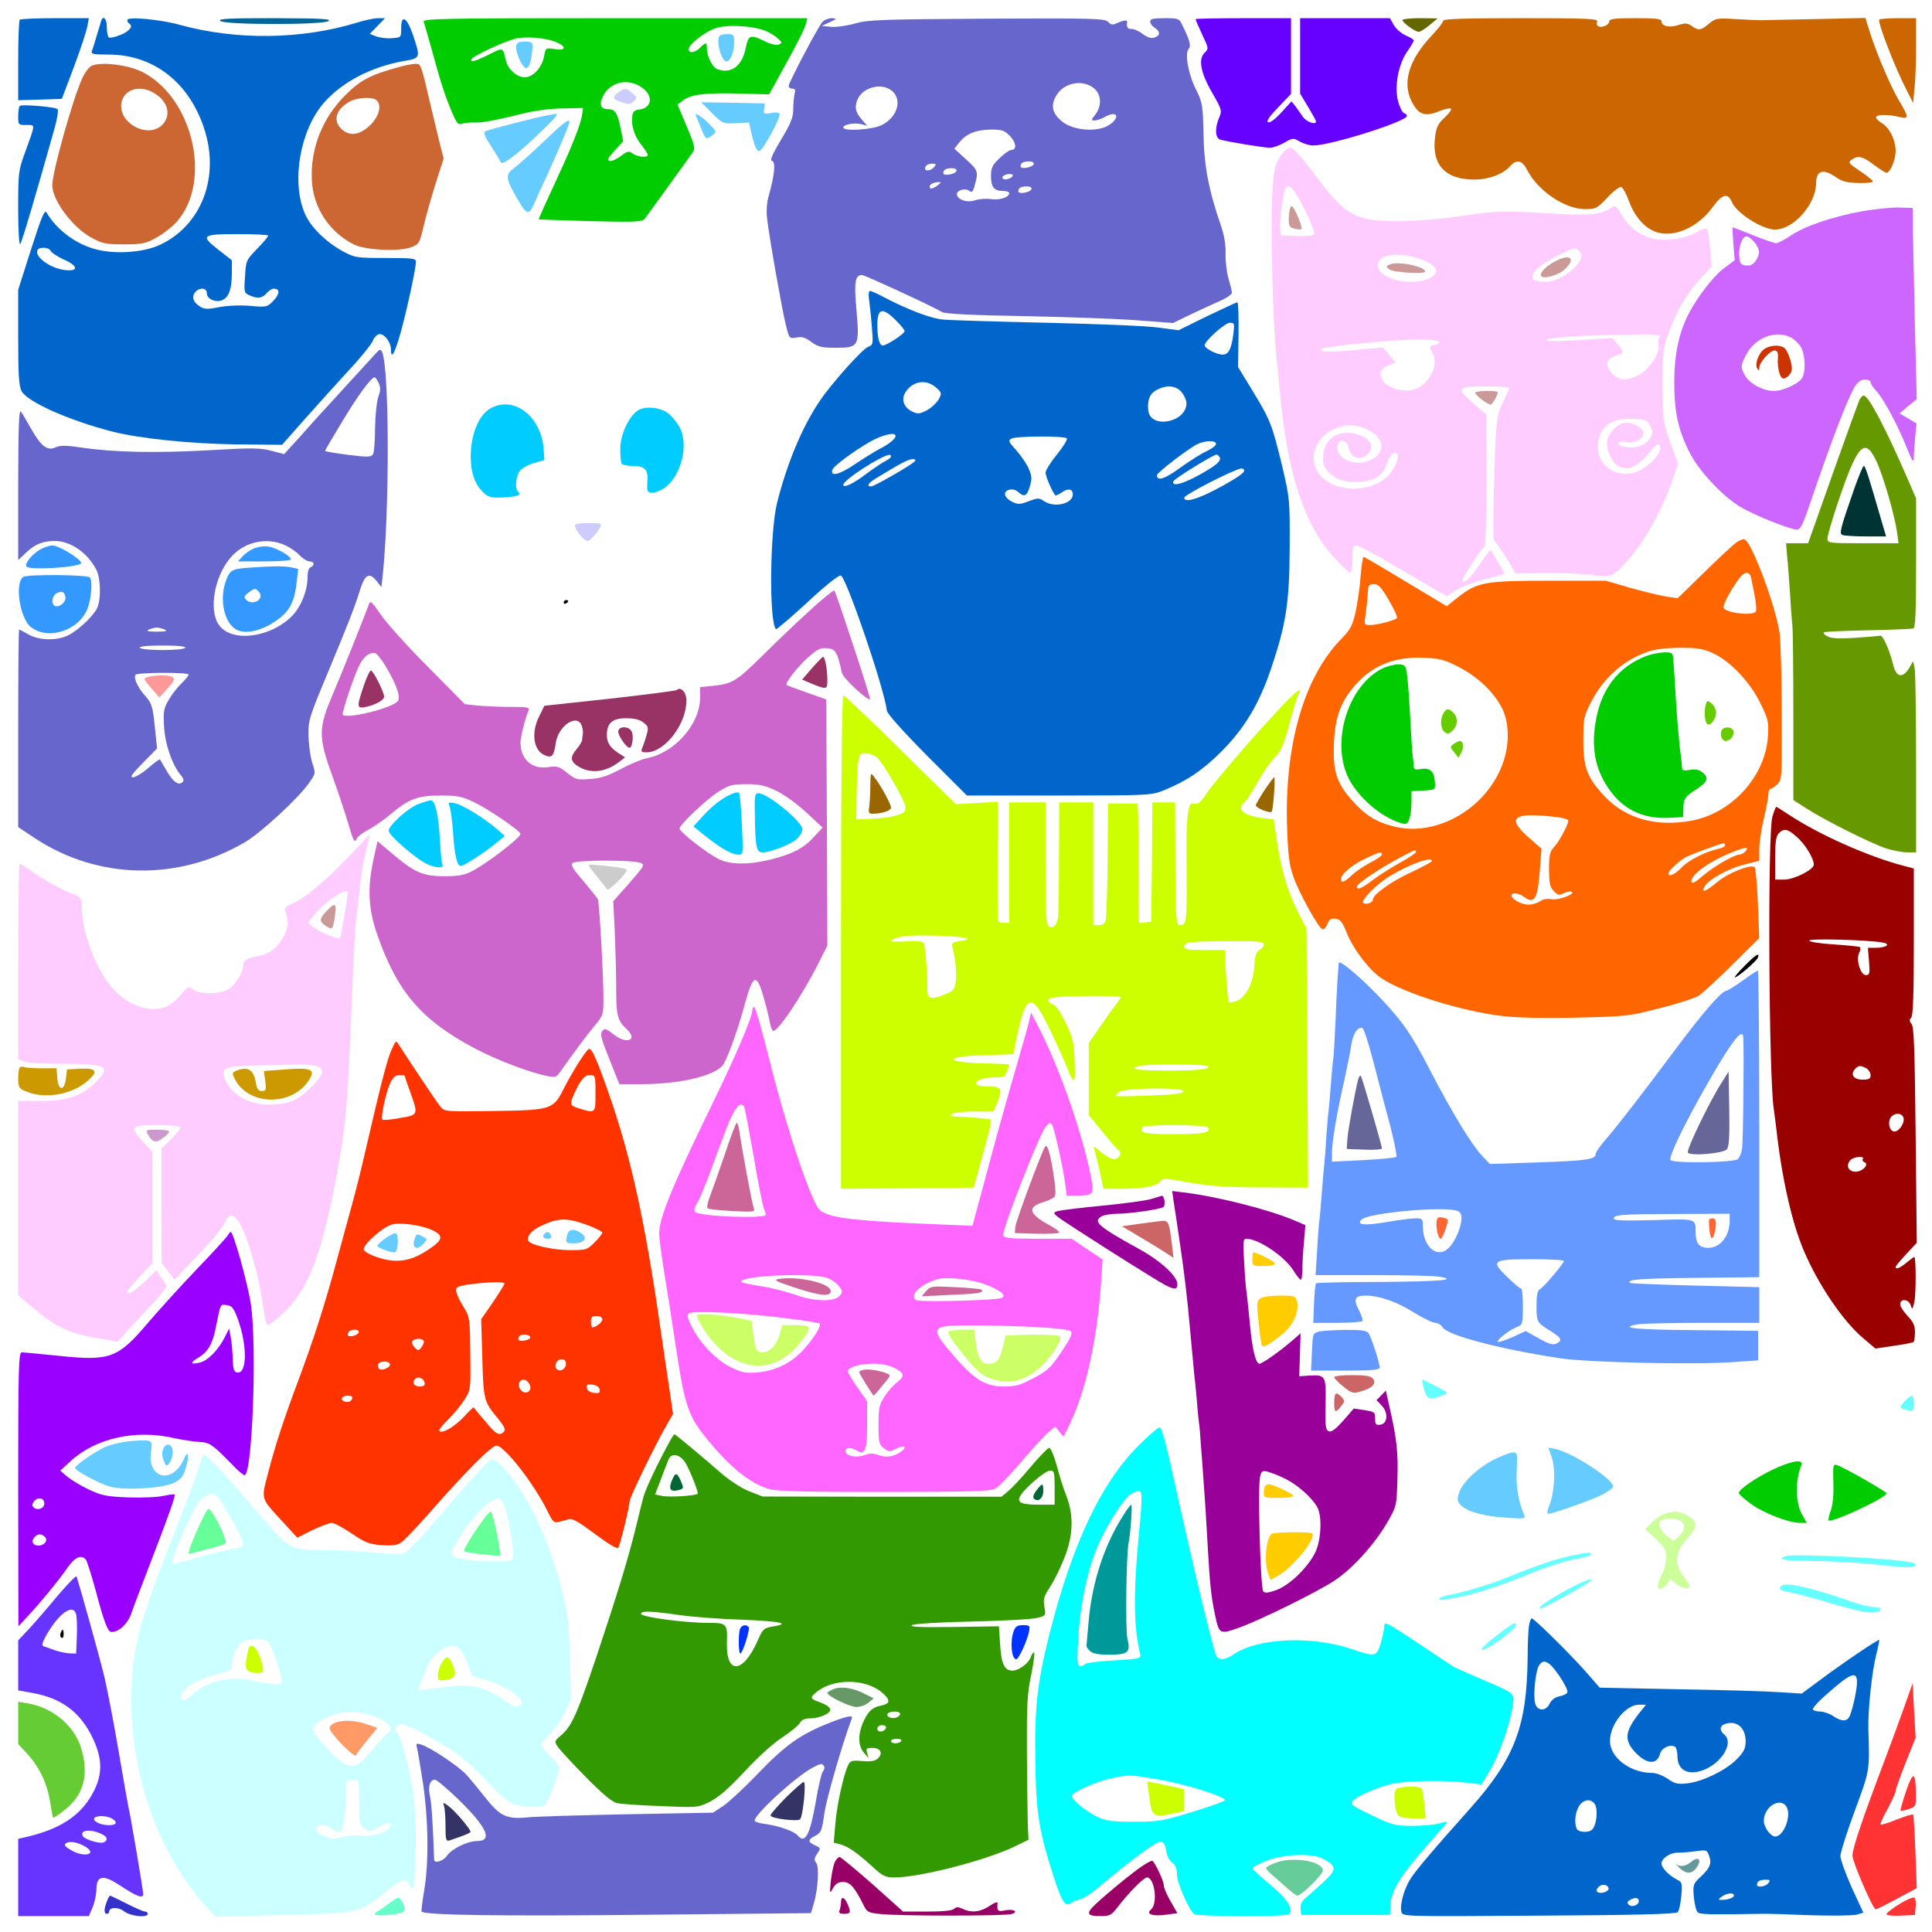 <?xml version="1.0" encoding="UTF-8" standalone="no"?>
<svg
   xmlns:dc="http://purl.org/dc/elements/1.1/"
   xmlns:cc="http://creativecommons.org/ns#"
   xmlns:rdf="http://www.w3.org/1999/02/22-rdf-syntax-ns#"
   xmlns:svg="http://www.w3.org/2000/svg"
   xmlns="http://www.w3.org/2000/svg"
   xmlns:xlink="http://www.w3.org/1999/xlink"
   xmlns:sodipodi="http://sodipodi.sourceforge.net/DTD/sodipodi-0.dtd"
   xmlns:inkscape="http://www.inkscape.org/namespaces/inkscape"
   version="1.0"
   width="850pt"
   height="850pt"
   viewBox="0 0 850 850"
   preserveAspectRatio="xMidYMid meet"
   id="svg2"
   inkscape:version="0.91 r13725"
   sodipodi:docname="Animal_kingdom_20170420_171.svg">
  <defs
     id="defs300" />
  <sodipodi:namedview
     pagecolor="#ffffff"
     bordercolor="#666666"
     borderopacity="1"
     objecttolerance="10"
     gridtolerance="10"
     guidetolerance="10"
     inkscape:pageopacity="0"
     inkscape:pageshadow="2"
     inkscape:window-width="1920"
     inkscape:window-height="980"
     id="namedview298"
     showgrid="false"
     inkscape:zoom="0.62824358"
     inkscape:cx="531.33096"
     inkscape:cy="507.1858"
     inkscape:window-x="0"
     inkscape:window-y="1"
     inkscape:window-maximized="1"
     inkscape:current-layer="svg2" />
  <g
     transform="translate(0,850) scale(0.1,-0.1)"
     fill="#000000"
     stroke="none"
     id="g6">
    <path
       d="M87 8413 c-4 -3 -7 -84 -7 -180 l0 -174 96 3 96 3 53 140 c29 77 55 157 59 178 l7 37 -149 0 c-82 0 -152 -3 -155 -7z"
       id="path8"
       style="fill:#0066cc" />
    <path
       d="M445 8408 c-2 -7 -10 -35 -19 -63 -8 -27 -17 -58 -21 -67 -6 -16 1 -18 72 -18 197 0 354 -121 421 -325 71 -214 -12 -428 -196 -513 -75 -34 -202 -42 -287 -17 -86 24 -169 88 -210 160 -9 14 -22 -18 -68 -161 l-57 -179 0 -208 c0 -167 3 -214 15 -238 25 -47 209 -129 400 -178 118 -30 340 -53 538 -56 l208 -2 98 111 c54 61 141 157 193 214 53 56 101 116 108 132 7 18 20 30 31 30 22 0 49 -37 49 -67 0 -48 17 -19 43 75 28 101 67 282 67 311 0 14 -16 16 -132 16 -127 0 -136 1 -187 28 -75 40 -145 108 -170 168 -61 141 -20 371 87 490 80 90 207 155 346 180 77 13 77 13 43 115 -27 79 -52 93 -52 29 0 -40 0 -40 -41 -43 -22 -2 -53 2 -69 8 l-28 11 33 34 34 35 -31 0 c-17 0 -59 -9 -94 -20 -243 -74 -529 -78 -779 -9 -87 24 -230 37 -230 21 0 -6 4 -13 10 -17 17 -11 -1 -33 -41 -49 -22 -9 -45 -14 -50 -11 -5 4 -9 24 -9 46 0 37 -16 54 -25 27z m735 -945 c0 -4 -22 -30 -49 -58 -48 -49 -49 -52 -53 -122 -5 -67 -4 -72 19 -82 35 -16 56 -14 76 9 9 11 23 20 31 20 28 0 28 -22 0 -52 -28 -29 -30 -30 -101 -24 -42 4 -99 2 -137 -5 -57 -11 -68 -10 -90 5 -28 18 -34 44 -14 64 19 19 48 15 48 -8 0 -27 43 -44 71 -29 27 14 39 50 39 117 l0 57 -55 43 c-86 67 -80 72 87 72 70 0 128 -3 128 -7z m-957 -67 c3 -7 28 -24 56 -37 66 -29 69 -54 6 -47 -66 8 -137 61 -119 89 8 14 51 11 57 -5z"
       id="path10"
       style="fill:#0066cc" />
    <path
       d="M969 8408 c17 -18 447 -18 476 -1 16 10 -30 12 -234 13 -204 0 -252 -2 -242 -12z"
       id="path12"
       style="fill:#006699" />
    <path
       d="M1864 8404 c3 -8 15 -50 27 -92 48 -175 62 -220 91 -290 27 -66 33 -73 52 -66 11 4 40 6 64 5 23 -1 95 13 160 29 84 22 144 31 212 33 l95 2 -4 -30 c-4 -35 -43 -135 -101 -260 -45 -97 -90 -196 -90 -200 0 -1 102 -4 227 -8 204 -5 229 -3 240 11 7 10 55 75 106 146 50 70 98 136 105 146 12 16 8 32 -27 114 l-40 96 25 19 c33 26 103 34 255 29 l123 -3 77 140 c43 77 81 152 84 168 l7 27 -847 0 c-765 0 -847 -2 -841 -16z m1488 -34 c21 -6 50 -22 65 -35 26 -22 26 -24 9 -31 -11 -4 -35 1 -62 15 -65 31 -71 28 -84 -34 -16 -77 -65 -112 -125 -89 -20 8 -45 56 -45 89 0 30 -4 31 -30 5 -23 -23 -50 -26 -50 -6 0 20 67 73 115 91 44 16 142 14 207 -5z m-906 -55 c48 -20 45 -39 -6 -31 -39 6 -39 6 -46 -30 -9 -51 -49 -94 -85 -94 -36 0 -76 36 -84 77 -13 56 -11 55 -74 23 -64 -32 -87 -37 -75 -19 9 15 142 76 191 89 47 11 133 4 179 -15z m375 -198 c55 -36 49 -92 -9 -99 -20 -2 -28 -10 -30 -27 -6 -42 8 -88 38 -126 17 -21 30 -42 30 -46 0 -14 -44 -10 -66 5 -17 13 -23 12 -52 -10 -18 -14 -40 -24 -49 -22 -14 3 -10 11 21 45 l38 42 -12 58 c-14 68 -24 83 -57 83 -31 0 -38 21 -19 59 32 61 108 78 167 38z"
       id="path14"
       style="fill:#00cc00" />
    <path
       d="M3167 8343 c-19 -18 6 -113 29 -113 18 0 34 40 34 86 0 31 -3 34 -28 34 -16 0 -32 -3 -35 -7z"
       id="path16"
       style="fill:#66ccff" />
    <path
       d="M2283 8314 c-18 -8 -16 -37 4 -79 29 -60 47 -42 56 55 2 20 -3 25 -23 27 -14 1 -31 -1 -37 -3z"
       id="path18"
       style="fill:#66ccff" />
    <path
       d="M2722 8094 c-31 -21 -28 -31 14 -44 31 -11 38 -10 53 5 15 15 14 18 -8 36 -28 23 -31 23 -59 3z"
       id="path20"
       style="fill:#ccccff" />
    <path
       d="M3618 8403 c-20 -23 -148 -266 -148 -281 0 -7 7 -12 16 -12 12 0 15 -6 10 -22 -3 -13 -6 -43 -6 -68 0 -37 -10 -62 -54 -135 -39 -66 -50 -91 -39 -93 16 -4 11 -61 -14 -150 -10 -35 -12 -71 -8 -105 11 -92 66 -400 82 -465 15 -62 16 -62 47 -57 24 5 39 0 65 -19 30 -22 45 -26 108 -26 102 0 105 6 91 167 -11 124 -6 153 25 153 11 0 313 -139 352 -163 14 -8 131 -14 370 -18 193 -4 417 -12 498 -19 l148 -11 72 35 c40 19 98 46 130 60 31 13 57 31 57 38 0 7 -7 35 -15 62 -8 27 -14 76 -13 110 1 41 -6 82 -21 125 -53 154 -74 261 -76 402 -3 128 -5 139 -33 195 -34 67 -50 157 -33 178 12 14 7 35 -26 103 -15 32 -17 33 -79 33 -50 0 -64 -3 -64 -15 0 -8 9 -20 20 -27 26 -17 25 -35 -1 -43 -14 -5 -31 0 -52 16 -17 13 -39 22 -49 22 -16 -2 -23 8 -19 30 2 10 -14 9 -43 -4 -20 -10 -28 -9 -41 5 -15 15 -64 16 -533 14 -464 -3 -523 -5 -579 -21 -35 -10 -82 -17 -105 -15 l-43 4 35 16 c33 16 34 17 9 18 -14 0 -33 -8 -41 -17z m1199 -295 c29 -27 30 -76 2 -112 -19 -24 -19 -26 -2 -26 10 1 29 7 43 15 56 32 72 -1 18 -36 -50 -31 -152 -24 -202 14 -45 35 -55 69 -31 113 33 62 123 78 172 32z m-890 -10 c43 -40 20 -114 -47 -148 -41 -21 -170 -29 -170 -11 0 13 46 22 78 15 l27 -7 -21 24 c-29 33 -35 54 -23 87 20 58 111 82 156 40z m517 -197 c28 -30 30 -61 4 -61 -7 0 -30 -16 -50 -36 -32 -30 -38 -42 -38 -78 0 -49 13 -66 52 -66 15 0 28 -4 28 -10 0 -18 -43 -32 -80 -26 -21 3 -52 1 -70 -5 -35 -13 -80 3 -80 27 0 18 38 28 55 14 11 -9 16 -4 24 27 16 58 15 63 -40 113 l-50 46 22 28 c30 38 73 55 140 56 48 0 59 -4 83 -29z m104 -123 c-5 -15 -58 -24 -58 -10 0 15 12 22 38 22 14 0 22 -5 20 -12z m-438 -13 c-13 -16 -40 -20 -40 -7 0 14 12 22 33 22 16 0 17 -3 7 -15z m98 -17 c-5 -15 -58 -24 -58 -10 0 15 12 22 38 22 14 0 22 -5 20 -12z m241 -29 c-18 -11 -39 -11 -39 0 0 11 31 20 44 13 4 -2 2 -8 -5 -13z m-323 -34 c-23 -17 -36 -19 -36 -6 0 11 18 19 40 20 11 0 10 -3 -4 -14z m412 -17 c-5 -15 -58 -24 -58 -10 0 15 12 22 38 22 14 0 22 -5 20 -12z"
       id="path22"
       style="fill:#6666cc" />
    <path
       d="M5260 8416 c0 -3 13 -33 29 -68 29 -61 29 -63 11 -80 -29 -27 -18 -88 33 -176 42 -73 44 -78 31 -109 -20 -46 -18 -90 4 -97 29 -9 193 -36 219 -36 13 0 42 10 63 22 38 22 40 22 69 5 16 -9 43 -17 59 -17 77 0 412 106 412 130 0 4 -6 10 -14 13 -7 3 -19 28 -26 55 -15 66 2 158 41 215 16 23 29 45 29 49 0 4 -16 14 -35 22 -20 9 -43 29 -53 46 l-17 30 -197 0 -198 0 0 -166 0 -166 35 -58 c19 -32 35 -60 35 -64 0 -17 -41 -3 -57 19 -10 14 -25 36 -34 48 l-17 21 -44 -48 c-26 -29 -50 -47 -58 -44 -10 3 2 23 43 65 l57 60 0 166 0 167 -210 0 c-115 0 -210 -2 -210 -4z"
       id="path24"
       style="fill:#6600ff" />
    <path
       d="M6170 8412 c0 -12 57 -52 72 -52 7 0 29 14 48 30 l35 29 -77 1 c-43 0 -78 -4 -78 -8z"
       id="path26"
       style="fill:#666600" />
    <path
       d="M6350 8409 c0 -6 -25 -39 -57 -72 -94 -102 -123 -199 -84 -280 30 -61 58 -72 121 -47 27 11 51 16 54 11 3 -4 -10 -21 -28 -38 -26 -23 -36 -41 -41 -77 -20 -128 40 -196 172 -196 63 0 126 24 157 59 29 32 53 26 75 -17 47 -92 166 -172 255 -172 47 0 53 3 98 51 27 29 54 49 61 46 8 -3 23 -32 35 -65 25 -67 69 -116 119 -133 79 -26 184 21 249 111 41 56 66 63 83 22 20 -49 133 -121 189 -122 82 -1 182 112 182 204 0 55 30 65 82 30 33 -23 52 -28 104 -29 35 -1 64 2 64 7 0 4 -25 24 -56 45 -51 34 -54 38 -38 50 28 20 49 16 98 -22 26 -19 51 -35 56 -35 16 0 40 57 40 95 0 50 -28 105 -62 124 -15 9 -26 21 -24 26 3 12 56 12 104 0 41 -10 41 -1 -3 72 -37 62 -100 210 -130 306 l-18 58 -221 -5 c-122 -2 -230 -5 -241 -5 -11 0 -59 2 -108 5 -83 5 -89 4 -118 -20 -36 -30 -46 -32 -77 -10 -18 13 -29 13 -57 4 -39 -13 -75 -6 -75 16 0 11 -22 14 -115 14 -93 0 -115 -3 -115 -14 0 -16 -34 -31 -49 -21 -6 3 -8 12 -4 20 4 13 -40 15 -336 15 -244 0 -341 -3 -341 -11z"
       id="path28"
       style="fill:#cc6600" />
    <path
       d="M8268 8414 c-9 -9 67 -207 119 -308 l30 -59 6 63 c4 35 7 119 7 186 l0 124 -78 0 c-43 0 -81 -3 -84 -6z"
       id="path30"
       style="fill:#cc6600" />
    <path
       d="M404 8211 c-12 -5 -30 -29 -41 -53 -41 -87 -133 -414 -133 -473 0 -66 88 -184 171 -230 49 -27 63 -30 144 -30 81 0 95 3 144 30 29 16 70 48 90 71 156 178 69 548 -156 659 -62 30 -177 44 -219 26z m264 -115 c67 -34 88 -96 50 -141 -62 -71 -203 3 -183 96 12 54 75 75 133 45z"
       id="path32"
       style="fill:#cc6633" />
    <path
       d="M1755 8205 c-125 -34 -169 -57 -236 -124 -102 -102 -154 -236 -147 -375 6 -120 78 -229 186 -282 50 -25 204 -32 253 -11 33 13 36 19 53 93 10 43 34 128 53 188 l35 109 -16 61 c-8 34 -27 111 -41 171 -43 185 -43 185 -68 184 -12 0 -44 -6 -72 -14z m-97 -147 c28 -28 0 -93 -54 -129 -38 -25 -72 -24 -101 3 -39 36 -26 84 30 118 36 22 107 26 125 8z"
       id="path34"
       style="fill:#cc6633" />
    <path
       d="M3132 8003 c47 -47 49 -48 105 -45 l58 3 15 -63 c10 -42 20 -63 30 -63 14 0 90 137 90 162 0 8 -12 10 -36 6 -33 -6 -36 -4 -32 18 l3 24 -140 3 -140 2 47 -47z"
       id="path36"
       style="fill:#66ccff" />
    <path
       d="M87 8034 c-4 -4 -7 -25 -7 -46 0 -37 1 -38 36 -38 41 0 41 9 -7 -124 -28 -76 -29 -88 -29 -245 0 -96 4 -161 9 -155 7 8 64 200 152 513 11 40 17 77 12 81 -11 10 -158 22 -166 14z"
       id="path38"
       style="fill:#0066cc" />
    <path
       d="M2410 7993 c-47 -8 -264 -64 -276 -71 -8 -5 0 -25 27 -66 21 -32 40 -64 42 -70 5 -16 69 31 165 123 77 73 93 93 75 90 -5 -1 -19 -4 -33 -6z"
       id="path40"
       style="fill:#66ccff" />
    <path
       d="M3061 7993 c2 -4 12 -29 23 -56 21 -52 22 -53 50 -32 19 15 19 16 -10 46 -29 31 -69 58 -63 42z"
       id="path42"
       style="fill:#66ccff" />
    <path
       d="M2392 7877 c-54 -51 -112 -103 -130 -116 -39 -28 -38 -45 9 -127 45 -80 55 -84 78 -33 10 24 34 78 54 119 33 72 80 180 98 228 16 41 -11 24 -109 -71z"
       id="path44"
       style="fill:#66ccff" />
    <path
       d="M5641 7824 c-39 -49 -45 -98 -46 -329 0 -198 9 -454 20 -560 3 -22 10 -94 16 -160 33 -361 108 -588 242 -732 33 -35 63 -63 68 -63 5 0 9 27 9 60 0 51 3 60 18 60 10 0 88 -41 172 -92 85 -50 171 -100 190 -111 l36 -20 40 26 c22 15 78 36 124 48 47 12 86 23 88 24 3 3 -58 105 -62 105 -2 0 -23 -29 -47 -65 -40 -59 -65 -82 -76 -71 -5 5 84 143 98 152 5 3 9 130 9 292 l0 287 -55 48 c-80 70 -76 77 50 77 58 0 105 -3 105 -7 0 -3 -12 -31 -27 -62 -25 -51 -29 -70 -35 -206 -3 -82 -7 -205 -7 -273 l-1 -123 33 -47 c17 -25 39 -59 48 -76 l16 -29 129 2 c71 1 164 -3 208 -9 92 -12 92 -11 180 91 59 70 140 222 176 332 l22 67 -33 93 c-32 89 -33 97 -34 252 0 150 2 165 27 233 36 98 79 171 139 236 l49 53 -6 79 c-4 44 -10 83 -14 87 -4 4 -23 -1 -42 -13 -51 -30 -135 -43 -194 -30 -61 14 -106 48 -140 105 -25 43 -26 44 -49 29 -46 -30 -85 -33 -289 -22 -192 11 -211 10 -362 -12 -99 -14 -206 -23 -284 -23 -185 0 -228 23 -353 188 -75 100 -107 135 -123 135 -7 0 -22 -12 -33 -26z m99 -246 c29 -59 47 -105 42 -110 -5 -5 -40 -8 -78 -6 l-69 3 -3 34 c-3 33 14 157 24 173 15 24 38 -2 84 -94z m1214 -190 c24 -39 -82 -128 -153 -128 -66 0 -77 21 -33 62 29 28 151 90 166 85 5 -2 14 -10 20 -19z m-720 -23 c90 -27 110 -66 49 -92 -80 -33 -213 0 -221 55 -7 48 77 66 172 37z m1068 -348 c-6 -7 -9 -23 -5 -35 8 -33 -41 -108 -87 -132 -52 -27 -86 -25 -116 5 -34 35 -29 67 14 80 38 11 39 16 9 51 l-23 27 -143 -9 c-79 -5 -145 -6 -147 -2 -8 12 155 24 365 26 117 2 141 0 133 -11z m-969 -22 c1 -5 -8 -11 -20 -13 -27 -4 -27 -3 -9 -37 29 -56 -24 -148 -92 -161 -46 -9 -108 11 -128 41 -20 31 -12 52 26 68 l30 13 -28 32 -27 33 -123 -11 c-113 -11 -164 -9 -149 6 3 3 84 14 179 24 184 19 337 21 341 5z m927 -367 c13 -25 13 -31 0 -55 -18 -32 -71 -50 -114 -39 -41 10 -32 29 10 21 38 -7 74 13 74 41 0 19 -41 44 -73 44 -40 0 -87 -49 -87 -90 0 -38 24 -86 49 -100 49 -26 89 -4 159 84 17 21 32 12 25 -15 -9 -35 -70 -87 -114 -99 -81 -22 -159 33 -159 111 0 88 53 131 155 126 53 -2 61 -5 75 -29z m-1240 -20 c79 -40 76 -111 -6 -138 -68 -23 -147 24 -128 75 11 27 41 17 47 -14 8 -37 39 -56 67 -41 55 29 38 82 -32 100 -72 20 -132 -12 -144 -77 -9 -50 2 -80 43 -108 30 -20 50 -25 98 -25 79 0 118 23 137 82 8 24 22 44 31 46 27 5 21 -40 -13 -86 -64 -89 -238 -97 -310 -15 -57 64 -31 161 53 202 54 27 102 27 157 -1z"
       id="path46"
       style="fill:#ffccff" />
    <path
       d="M5677 7586 c-4 -9 -7 -33 -7 -52 0 -28 4 -35 25 -40 14 -4 28 -4 31 -1 3 3 -5 29 -18 59 -19 41 -26 49 -31 34z"
       id="path48"
       style="fill:#cc9999" />
    <path
       d="M6836 7347 c-41 -23 -65 -51 -54 -63 13 -12 76 6 102 31 54 50 22 72 -48 32z"
       id="path50"
       style="fill:#cc9999" />
    <path
       d="M6119 7338 c-23 -9 -24 -10 -5 -24 18 -13 156 -21 156 -9 0 22 -114 46 -151 33z"
       id="path52"
       style="fill:#cc9999" />
    <path
       d="M8194 7571 c-131 -24 -252 -65 -315 -107 -28 -19 -57 -34 -65 -34 -8 0 -53 16 -101 35 -48 19 -88 35 -90 35 -1 0 0 -33 3 -72 l6 -73 -51 -38 c-46 -36 -115 -126 -154 -202 -41 -82 -61 -178 -61 -295 0 -132 17 -211 67 -310 39 -79 144 -192 222 -239 61 -37 218 -100 250 -101 17 0 27 21 63 128 91 267 161 449 192 500 14 22 27 32 45 32 14 0 25 -5 25 -12 0 -7 11 -23 24 -37 32 -34 93 -147 133 -246 26 -65 32 -74 33 -49 0 17 3 58 6 91 l6 60 -37 22 -38 22 38 32 38 31 -8 315 c-4 174 -8 363 -9 421 l-1 105 -60 2 c-33 1 -105 -7 -161 -16z m-475 -137 c25 -32 26 -52 5 -82 -11 -16 -24 -22 -42 -20 -23 3 -27 8 -30 39 -4 43 13 89 32 89 8 0 24 -12 35 -26z m161 -419 c16 -9 36 -29 45 -45 17 -34 20 -102 4 -132 -13 -25 -84 -58 -124 -58 -51 0 -113 35 -131 74 -16 33 -16 36 7 83 39 77 130 113 199 78z"
       id="path54"
       style="fill:#cc66ff" />
    <path
       d="M7763 6965 c-26 -18 -44 -67 -32 -86 7 -11 9 -11 9 3 0 24 50 79 69 76 12 -2 15 -12 13 -38 -2 -20 2 -48 7 -63 9 -23 14 -26 30 -18 10 6 21 19 23 29 7 24 -16 92 -34 103 -20 13 -62 10 -85 -6z"
       id="path56"
       style="fill:#cc3300" />
    <path
       d="M3824 7178 c3 -24 9 -77 12 -119 6 -72 5 -77 -15 -84 -24 -7 -166 -165 -217 -243 -76 -113 -141 -270 -185 -443 -32 -128 -36 -526 -5 -557 3 -2 64 50 137 117 77 72 138 121 148 119 23 -4 191 -495 203 -595 2 -14 72 -92 177 -198 l175 -175 405 0 c405 0 406 1 464 24 100 41 169 88 252 171 99 99 165 209 216 360 67 198 82 291 83 535 1 211 0 218 -32 355 -45 186 -52 205 -129 332 l-66 108 2 143 c1 78 -1 142 -5 142 -4 0 -64 -28 -133 -61 l-126 -62 -90 12 c-49 7 -270 16 -490 21 -220 5 -425 11 -455 14 -53 4 -163 46 -268 102 -25 13 -49 24 -55 24 -5 0 -7 -18 -3 -42z m117 -87 c22 -21 39 -43 39 -48 0 -11 -79 -63 -96 -63 -15 0 -24 33 -24 91 0 73 23 79 81 20z m1485 -63 c-9 -65 -21 -88 -47 -88 -26 0 -79 27 -79 41 0 19 90 99 111 99 20 0 21 -3 15 -52z m-1309 -232 c27 -24 27 -26 13 -53 -9 -15 -32 -37 -52 -48 -30 -16 -40 -17 -62 -7 -40 18 -53 55 -32 87 32 49 90 58 133 21z m1082 -22 c12 -15 21 -36 21 -48 0 -85 -159 -115 -168 -32 -5 45 6 74 36 90 44 24 87 20 111 -10z m-1259 -192 c0 -13 -30 -37 -70 -57 -19 -10 -68 -40 -108 -67 -68 -46 -110 -57 -100 -25 6 17 91 80 163 122 56 32 115 46 115 27z m754 -11 c3 -5 -17 -37 -44 -71 -28 -34 -50 -70 -50 -79 0 -19 37 -101 45 -101 3 0 17 7 30 16 25 17 45 12 45 -11 0 -42 -83 -61 -128 -29 -21 14 -26 14 -66 -1 -38 -15 -48 -15 -72 -3 -16 7 -30 21 -32 30 -5 24 35 34 57 14 27 -25 39 -19 52 24 10 34 9 46 -6 80 -10 22 -35 58 -55 80 -32 35 -35 42 -21 50 20 12 238 13 245 1z m656 -24 c0 -7 -18 -21 -39 -31 -22 -9 -74 -42 -116 -72 -69 -51 -105 -63 -105 -35 0 12 143 121 180 138 35 16 80 16 80 0z m-1430 -55 c0 -5 -10 -13 -22 -19 -13 -6 -50 -31 -83 -55 -60 -46 -105 -67 -105 -51 0 21 167 129 203 132 4 1 7 -3 7 -7z m1445 -2 c11 -17 -12 -37 -90 -80 -72 -40 -121 -52 -113 -28 4 12 175 117 190 118 4 0 10 -5 13 -10z m-1342 -21 c-18 -18 -177 -109 -190 -109 -22 0 -14 14 20 35 108 66 144 85 162 85 13 0 16 -3 8 -11z m1450 -35 c10 -10 -32 -39 -127 -89 -82 -43 -136 -57 -136 -35 0 13 213 122 251 129 3 1 9 -2 12 -5z"
       id="path58"
       style="fill:#0066cc" />
    <path
       d="M1635 6925 c-22 -24 -85 -93 -140 -153 -55 -60 -133 -145 -172 -190 l-73 -80 -57 15 c-49 13 -87 13 -276 2 -233 -13 -419 -9 -559 12 -67 10 -92 10 -113 1 -36 -17 -63 3 -106 78 -19 33 -39 68 -46 78 -10 13 -12 -52 -13 -317 l0 -335 33 31 c39 38 75 53 128 53 70 0 145 -53 183 -127 20 -40 21 -135 2 -171 -19 -36 -83 -96 -126 -117 -49 -25 -129 -23 -175 4 -20 11 -38 21 -41 21 -2 0 -4 -195 -4 -434 l0 -435 77 -51 c277 -181 628 -187 921 -15 69 40 238 196 282 261 29 41 29 41 13 90 -8 27 -15 81 -16 119 -1 66 4 81 85 275 91 219 117 284 143 368 21 65 40 75 71 37 l22 -28 6 54 c30 290 29 895 -2 978 -7 19 -11 17 -47 -24z m31 -110 c9 -19 9 -33 -2 -62 -7 -22 -13 -81 -14 -138 0 -55 -4 -106 -9 -114 -8 -12 -24 -13 -110 -2 -56 7 -101 15 -101 17 0 3 33 59 73 125 68 114 130 199 145 199 4 0 12 -11 18 -25z m-411 -714 c22 -10 51 -30 64 -45 14 -14 33 -26 43 -26 21 0 24 -18 4 -26 -8 -3 -13 -20 -13 -43 0 -61 -30 -134 -71 -174 -100 -97 -271 -114 -322 -32 -41 67 -16 207 52 289 59 72 160 95 243 57z m-530 -371 c14 -6 5 -9 -35 -9 -40 0 -49 3 -35 9 11 5 27 9 35 9 8 0 24 -4 35 -9z m90 -80 c-3 -6 -48 -10 -100 -10 -52 0 -97 4 -100 10 -4 6 32 10 100 10 68 0 104 -4 100 -10z m15 -118 c0 -5 -14 -21 -31 -38 -17 -16 -42 -48 -56 -72 -23 -39 -25 -51 -21 -120 4 -78 38 -173 75 -214 11 -13 13 -22 6 -29 -17 -17 -42 1 -70 50 -15 25 -28 48 -29 50 -2 2 -25 -15 -52 -38 -26 -23 -57 -41 -67 -41 -15 0 -3 16 43 63 l63 64 -10 97 c-9 87 -13 101 -41 133 -34 38 -53 79 -44 94 7 11 234 12 234 1z"
       id="path60"
       style="fill:#6666cc" />
    <path
       d="M1115 6086 c-16 -7 -39 -23 -49 -35 l-19 -21 116 0 c65 0 117 4 117 9 0 15 -66 52 -102 57 -18 2 -46 -2 -63 -10z"
       id="path62"
       style="fill:#3399ff" />
    <path
       d="M1105 6003 c-83 -5 -92 -10 -109 -53 -33 -83 -11 -190 44 -220 44 -24 124 -2 191 51 46 36 66 79 74 156 l7 60 -32 7 c-32 6 -74 6 -175 -1z m34 -107 c27 -32 -27 -64 -57 -34 -10 10 -8 16 10 30 28 21 32 22 47 4z"
       id="path64"
       style="fill:#3399ff" />
    <path
       d="M652 5522 c-23 -7 -23 -7 13 -49 l36 -42 36 40 c30 33 34 42 22 50 -16 10 -72 10 -107 1z"
       id="path66"
       style="fill:#ff9999" />
    <path
       d="M6490 6772 c0 -10 55 -52 68 -52 8 0 32 42 32 55 0 3 -22 5 -50 5 -27 0 -50 -4 -50 -8z"
       id="path68"
       style="fill:#cc9999" />
    <path
       d="M8182 6743 c-5 -10 -58 -156 -118 -325 l-109 -308 -49 0 -48 0 5 -62 c4 -35 9 -110 13 -168 3 -58 8 -118 10 -135 2 -16 4 -195 4 -397 l0 -368 58 -37 c80 -52 287 -155 351 -176 29 -9 71 -17 92 -17 l39 0 0 389 c0 214 -3 403 -6 420 l-7 32 -18 -31 c-28 -45 -56 -40 -69 13 -16 64 -45 132 -57 130 -5 -1 -55 -5 -109 -9 -71 -5 -107 -3 -123 6 -13 6 -20 14 -17 18 4 3 91 7 194 9 103 2 193 6 200 8 9 3 12 70 12 288 l0 284 -45 104 c-96 219 -165 349 -186 349 -4 0 -12 -8 -17 -17z m71 -267 c30 -60 83 -243 93 -317 l7 -49 -157 0 c-150 0 -156 1 -156 20 0 12 20 82 45 156 86 256 118 293 168 190z"
       id="path70"
       style="fill:#669900" />
    <path
       d="M8159 6353 c-65 -187 -68 -201 -52 -207 8 -3 54 -6 103 -6 l88 0 -23 78 c-53 183 -68 232 -75 232 -4 0 -22 -44 -41 -97z"
       id="path72"
       style="fill:#003333" />
    <path
       d="M2154 6701 c-43 -26 -76 -98 -82 -180 -5 -82 10 -140 47 -180 26 -27 35 -31 83 -30 60 1 98 11 80 23 -18 11 -14 71 6 95 9 12 37 27 62 34 l45 13 -3 45 c-9 148 -134 243 -238 180z"
       id="path74"
       style="fill:#00ccff" />
    <path
       d="M2809 6696 c-41 -24 -80 -107 -80 -171 0 -30 2 -59 6 -65 3 -5 26 -10 49 -10 54 0 69 -16 64 -72 -2 -37 0 -43 17 -46 11 -1 34 6 52 17 79 49 117 196 71 275 -13 22 -35 48 -49 58 -34 26 -97 32 -130 14z"
       id="path76"
       style="fill:#00ccff" />
    <path
       d="M2533 6193 c-16 -6 33 -73 52 -73 15 0 67 65 58 74 -7 7 -92 7 -110 -1z"
       id="path78"
       style="fill:#ccccff" />
    <path
       d="M7640 6114 c-14 -10 -78 -69 -142 -132 l-117 -114 -48 7 c-26 4 -97 21 -158 38 l-110 32 -250 0 c-283 0 -316 -6 -402 -74 l-48 -38 -180 108 c-99 60 -183 109 -186 109 -3 0 -9 -39 -13 -86 -3 -48 -14 -118 -22 -157 -14 -60 -23 -77 -61 -116 -167 -169 -254 -473 -240 -841 4 -113 10 -159 27 -206 24 -70 110 -226 128 -232 7 -2 16 8 22 23 8 20 16 26 36 23 20 -2 30 -14 49 -62 29 -72 97 -161 150 -198 98 -67 360 -149 543 -169 68 -7 187 -10 327 -6 211 5 226 7 359 42 77 19 153 44 169 54 16 10 83 72 148 136 l119 118 -6 151 c-3 83 -10 155 -14 160 -15 16 -114 -23 -164 -64 -52 -43 -73 -51 -57 -21 17 31 104 80 174 97 l67 17 0 51 c0 28 9 88 20 134 11 46 20 94 20 108 0 13 5 24 10 24 6 0 19 9 30 20 20 20 20 32 19 308 0 158 -5 317 -9 353 -15 116 -124 407 -155 416 -6 2 -22 -4 -35 -13z m64 -156 c20 -91 26 -139 21 -148 -13 -21 -133 -7 -142 16 -5 13 41 96 75 137 21 24 41 21 46 -5z m-1594 -98 c23 -39 39 -74 36 -79 -7 -10 -86 -31 -120 -31 -22 0 -24 3 -20 33 6 38 11 93 13 125 1 16 7 22 26 22 19 0 32 -13 65 -70z m1429 -235 c74 -35 161 -126 206 -219 35 -71 37 -80 33 -148 -12 -175 -160 -337 -338 -369 -156 -28 -288 10 -380 107 -77 82 -95 128 -94 249 0 95 2 104 36 170 52 101 139 179 241 215 37 14 80 19 147 20 81 0 103 -4 149 -25z m-1120 -60 c84 -44 153 -110 189 -180 31 -61 34 -154 7 -234 -67 -203 -291 -336 -483 -287 -77 19 -126 50 -182 113 -63 70 -82 120 -82 213 0 142 25 219 99 301 76 84 173 121 299 115 71 -3 91 -9 153 -41z m439 -661 c23 -3 42 -10 42 -15 0 -17 -41 -93 -64 -117 -18 -20 -21 -36 -21 -98 1 -62 4 -78 22 -95 17 -18 24 -19 42 -9 12 6 27 9 34 7 25 -8 -55 -39 -87 -33 -19 3 -38 0 -50 -9 -11 -8 -34 -15 -51 -15 -31 0 -75 24 -75 41 0 14 32 10 54 -6 47 -36 62 -10 71 122 l7 89 -56 49 c-103 90 -68 114 132 89z m732 -123 c0 -5 -15 -13 -32 -16 -57 -13 -132 -51 -162 -84 -28 -29 -56 -41 -56 -23 0 11 50 57 79 72 26 13 151 59 164 60 4 0 7 -4 7 -9z m90 -26 c-7 -8 -19 -15 -28 -15 -23 0 -122 -58 -166 -98 -25 -22 -41 -31 -44 -23 -9 27 69 86 168 127 67 28 88 31 70 9z m-1450 -3 c0 -5 -31 -26 -68 -46 -38 -21 -92 -55 -121 -77 -52 -39 -71 -47 -71 -29 0 12 98 78 184 124 73 39 76 40 76 28z m-150 -12 c0 -5 -23 -21 -51 -35 -27 -14 -64 -39 -81 -55 -34 -32 -48 -37 -48 -17 0 22 51 64 110 91 61 29 70 31 70 16z m220 -28 c0 -4 -42 -26 -92 -50 -86 -39 -168 -98 -168 -120 0 -14 -32 -24 -42 -14 -12 12 60 84 119 119 89 53 183 86 183 65z"
       id="path80"
       style="fill:#ff6600" />
    <path
       d="M7249 5616 c-128 -46 -207 -148 -230 -298 -17 -108 -1 -197 52 -278 63 -98 153 -144 272 -138 l62 3 1 36 c1 46 7 54 55 85 51 32 59 52 30 75 -15 13 -31 16 -56 12 -30 -5 -35 -3 -35 13 0 11 -5 51 -10 89 -4 39 -12 126 -16 195 -4 69 -8 134 -9 145 -1 11 -3 32 -4 48 -1 24 -4 27 -38 27 -21 -1 -54 -7 -74 -14z"
       id="path82"
       style="fill:#00cc00" />
    <path
       d="M7506 5405 c-10 -27 -7 -83 6 -91 14 -9 38 23 38 51 0 12 -8 30 -19 39 -17 15 -19 15 -25 1z"
       id="path84"
       style="fill:#66cc00" />
    <path
       d="M7574 5285 c-8 -21 2 -45 19 -45 20 0 40 27 33 45 -7 19 -45 20 -52 0z"
       id="path86"
       style="fill:#66cc00" />
    <path
       d="M6082 5559 c-147 -73 -225 -311 -154 -472 39 -88 146 -182 235 -208 24 -7 29 -5 37 17 6 14 10 47 10 74 l0 49 53 3 c52 3 52 3 50 36 -2 47 -20 65 -60 59 -29 -5 -33 -3 -34 16 0 12 -2 29 -3 37 -2 8 -7 80 -11 160 -4 80 -10 168 -14 195 -6 47 -8 50 -36 52 -16 1 -49 -7 -73 -18z"
       id="path88"
       style="fill:#00cc00" />
    <path
       d="M6350 5361 c-15 -28 -12 -67 5 -81 13 -10 19 -10 35 5 24 22 26 58 4 79 -20 21 -31 20 -44 -3z"
       id="path90"
       style="fill:#66cc00" />
    <path
       d="M6396 5227 c-17 -12 -17 -14 2 -37 l19 -24 12 23 c13 23 9 51 -7 51 -4 0 -16 -6 -26 -13z"
       id="path92"
       style="fill:#66cc00" />
    <path
       d="M174 6081 c-35 -22 -66 -60 -58 -73 12 -19 247 -3 241 16 -6 20 -99 76 -126 76 -14 0 -40 -9 -57 -19z"
       id="path94"
       style="fill:#3399ff" />
    <path
       d="M103 5962 c-40 -25 -16 -182 33 -221 76 -59 210 -16 249 81 16 42 23 118 11 137 -8 13 -273 15 -293 3z m185 -90 c3 -22 -30 -48 -48 -37 -16 10 -11 43 8 54 23 14 36 9 40 -17z"
       id="path96"
       style="fill:#3399ff" />
    <path
       d="M3555 5807 c-61 -56 -153 -144 -205 -196 -110 -108 -128 -119 -210 -128 l-60 -6 0 -46 c0 -117 -111 -243 -235 -267 -21 -4 -72 -25 -113 -47 -56 -30 -88 -41 -135 -44 -58 -5 -65 -3 -102 27 -35 28 -45 31 -82 25 -73 -11 -123 34 -123 109 0 22 21 107 35 139 6 15 -1 17 -81 17 -49 0 -114 3 -144 6 l-55 6 -165 167 c-91 91 -184 195 -207 230 -35 52 -44 60 -49 45 -20 -55 -119 -303 -160 -399 -63 -147 -64 -186 -5 -350 24 -66 55 -158 69 -205 30 -100 31 -100 43 -77 6 9 29 27 52 38 23 12 65 41 92 64 83 70 121 85 222 85 76 0 96 -4 148 -29 65 -31 205 -127 205 -140 0 -16 -142 -126 -210 -162 -37 -19 -60 -24 -125 -24 -94 0 -131 16 -230 100 l-64 54 -17 -76 c-28 -127 -24 -221 15 -333 88 -254 196 -379 431 -503 98 -52 246 -108 323 -122 28 -6 36 -3 50 17 60 85 118 163 152 204 38 45 40 50 40 118 0 96 -16 394 -24 438 0 4 -29 39 -62 79 -47 54 -59 73 -50 82 14 14 263 14 298 1 21 -9 18 -13 -48 -89 l-71 -80 7 -140 c3 -77 6 -189 6 -249 0 -114 6 -136 46 -174 52 -48 0 -69 -57 -23 -33 26 -40 28 -50 15 -11 -12 -5 -35 31 -124 l44 -110 96 0 c176 0 338 40 364 91 25 46 67 167 94 269 34 123 50 128 79 28 12 -40 24 -90 28 -111 3 -20 10 -39 14 -42 18 -11 128 152 204 303 l36 72 -2 542 -3 541 -85 30 c-47 17 -87 31 -89 33 -9 7 45 77 91 119 44 39 57 46 87 43 37 -3 45 -16 65 -109 5 -22 114 -124 124 -115 4 4 -149 468 -157 478 -3 3 -56 -39 -116 -95z m-1859 -237 c50 -84 68 -138 54 -155 -26 -31 -222 -79 -242 -60 -6 7 51 176 75 222 18 35 44 54 66 50 8 -1 29 -27 47 -57z m1719 -549 c34 -16 92 -58 132 -95 l72 -67 -37 -40 c-46 -51 -93 -75 -189 -100 -96 -24 -176 -24 -228 0 -48 22 -175 120 -175 136 0 17 120 130 174 164 44 27 59 31 120 31 57 0 83 -6 131 -29z"
       id="path98"
       style="fill:#cc66cc" />
    <path
       d="M1602 5488 c-32 -94 -32 -104 -2 -100 44 7 90 30 90 47 0 20 -48 115 -58 115 -5 0 -18 -28 -30 -62z"
       id="path100"
       style="fill:#993366" />
    <path
       d="M3215 5005 c-40 -18 -84 -52 -127 -100 l-37 -41 57 -46 c66 -52 112 -78 142 -78 20 0 20 3 14 133 -3 72 -9 135 -13 139 -3 4 -19 1 -36 -7z"
       id="path102"
       style="fill:#00ccff" />
    <path
       d="M3321 4913 c2 -144 7 -163 35 -163 36 0 133 39 154 63 11 11 20 29 20 39 0 33 -153 158 -193 158 -16 0 -18 -9 -16 -97z"
       id="path104"
       style="fill:#00ccff" />
    <path
       d="M2480 5849 c0 -5 5 -7 10 -4 6 3 10 8 10 11 0 2 -4 4 -10 4 -5 0 -10 -5 -10 -11z"
       id="path106" />
    <path
       d="M3572 5560 l-43 -50 33 -14 c77 -32 78 -31 78 12 0 47 -10 102 -19 102 -3 0 -25 -23 -49 -50z"
       id="path108"
       style="fill:#993366" />
    <path
       d="M2977 5464 c-3 -3 -135 -20 -294 -38 l-288 -31 -22 -45 c-37 -72 -27 -150 22 -172 33 -15 42 -5 50 52 10 76 94 133 114 78 5 -13 7 -30 5 -38 -1 -8 -3 -20 -3 -27 -1 -6 -12 -25 -26 -41 -30 -36 -25 -56 18 -79 54 -28 116 -18 174 27 l23 18 -28 18 c-38 25 -51 45 -52 79 0 54 24 75 84 75 38 0 61 -6 77 -19 22 -17 23 -22 13 -57 -6 -22 -15 -47 -19 -56 -6 -15 -2 -18 19 -18 81 0 176 124 176 228 0 36 -25 63 -43 46z"
       id="path110"
       style="fill:#993366" />
    <path
       d="M5634 5387 c-96 -100 -286 -320 -322 -373 -31 -47 -42 -55 -63 -49 -21 7 -30 -58 -29 -209 3 -275 1 -316 -15 -323 -9 -3 -18 -4 -20 -1 -11 10 -14 68 -14 296 l-1 242 -50 0 -50 0 -2 -262 -3 -263 -27 -3 -28 -3 -1 223 c0 123 -1 241 -2 263 l-2 40 -65 0 -65 0 -2 -245 c-1 -135 -5 -255 -8 -267 -4 -16 -13 -23 -30 -23 l-25 0 0 270 0 270 -75 0 -75 0 -1 -237 c0 -131 -2 -251 -4 -267 -5 -36 -19 -51 -39 -43 -14 6 -16 40 -16 277 l0 270 -80 0 -80 0 0 -265 0 -265 -25 0 c-19 0 -25 5 -25 23 -1 12 -1 132 -1 266 l1 244 -93 -6 -92 -5 -242 239 c-133 131 -246 239 -252 239 -7 0 -11 -351 -11 -1085 l0 -1085 292 2 292 3 22 80 c12 44 30 110 40 147 10 37 16 69 13 72 -2 2 -42 7 -89 10 -47 3 -87 5 -90 6 -3 0 2 5 10 10 8 5 52 10 98 10 l83 0 15 35 c26 63 21 75 -35 75 -28 0 -52 4 -56 9 -9 16 30 31 80 31 40 0 47 3 55 26 6 14 10 27 10 30 0 2 -37 4 -82 5 -204 2 -220 32 -21 37 l122 4 11 57 c43 216 68 223 153 43 30 -64 63 -137 73 -162 29 -77 36 -71 32 30 -3 86 -7 103 -40 171 -25 52 -45 78 -59 82 -12 3 -19 12 -17 19 4 10 43 14 161 16 86 1 157 -1 157 -5 0 -5 -10 -19 -21 -33 -11 -14 -42 -57 -69 -97 l-50 -72 0 -158 0 -159 61 -74 c33 -41 65 -78 71 -81 17 -11 1 -39 -21 -39 -11 0 -37 15 -58 32 -28 25 -35 28 -29 13 4 -11 15 -55 24 -97 l17 -78 85 0 c93 0 155 13 167 35 7 12 27 11 128 -8 95 -16 162 -21 320 -21 l200 -1 -3 570 -4 570 -39 76 c-45 89 -74 189 -92 315 l-13 89 -50 6 c-84 11 -116 39 -78 70 8 7 34 46 56 87 23 41 57 90 75 109 29 28 40 53 65 145 16 62 34 120 40 131 21 40 -2 24 -78 -56z m-1776 -219 c25 -21 124 -191 125 -216 2 -22 -4 -28 -33 -38 -20 -7 -69 -14 -109 -16 l-74 -3 2 116 c2 118 5 151 17 170 7 12 51 4 72 -13z m397 -797 c6 -3 -8 -8 -30 -11 -29 -4 -39 -9 -36 -20 14 -54 21 -121 16 -157 -5 -37 -10 -43 -46 -57 -62 -25 -79 -22 -79 17 0 78 -9 198 -16 208 -4 8 -32 10 -81 7 -79 -5 -86 6 -12 22 46 9 266 3 284 -9z m1305 -26 c0 -8 -8 -19 -19 -24 -14 -8 -20 -25 -23 -75 -4 -74 -41 -141 -83 -152 -14 -4 -27 -5 -29 -3 -4 5 -15 141 -16 192 l0 37 -90 0 c-71 0 -90 3 -90 14 0 22 15 24 188 25 136 1 162 -1 162 -14z m-244 -536 c8 -13 -44 -19 -183 -19 -83 0 -143 4 -143 9 0 6 19 12 43 14 66 7 278 4 283 -4z m-108 -111 c-3 -9 -46 -14 -149 -18 -79 -3 -146 -4 -149 -2 -3 2 4 10 14 18 27 19 290 21 284 2z m108 -159 c13 -22 -23 -29 -153 -29 -126 0 -153 6 -138 30 9 14 282 13 291 -1z"
       id="path112"
       style="fill:#ccff00" />
    <path
       d="M3829 5039 c0 -35 -3 -76 -5 -91 -4 -22 -1 -28 14 -28 42 0 82 13 82 27 0 15 -42 93 -72 132 -18 24 -18 24 -19 -40z"
       id="path114"
       style="fill:#996600" />
    <path
       d="M2720 5281 c0 -19 36 -71 50 -71 12 0 19 53 9 72 -13 25 -59 24 -59 -1z"
       id="path116"
       style="fill:#993366" />
    <path
       d="M5563 5023 c-21 -32 -38 -62 -38 -66 0 -12 64 -37 70 -28 7 12 17 151 11 151 -3 0 -22 -26 -43 -57z"
       id="path118"
       style="fill:#996600" />
    <path
       d="M1842 4963 c-44 -15 -132 -94 -132 -118 0 -19 117 -122 168 -146 39 -19 80 -20 68 -1 -3 5 -8 55 -11 113 -6 106 -21 170 -40 168 -5 0 -29 -7 -53 -16z"
       id="path120"
       style="fill:#00ccff" />
    <path
       d="M1979 4949 c4 -13 12 -69 15 -123 7 -94 17 -136 34 -136 12 0 102 58 150 97 l43 35 -33 29 c-58 50 -153 108 -186 115 -31 6 -32 5 -23 -17z"
       id="path122"
       style="fill:#00ccff" />
    <path
       d="M7798 4908 c-22 -71 -16 -1155 6 -1288 2 -14 7 -52 11 -85 23 -211 68 -413 120 -535 63 -150 174 -314 264 -389 l52 -44 81 12 c45 6 84 14 87 17 3 3 6 22 6 43 0 30 -8 46 -33 72 -17 18 -32 41 -32 51 0 26 37 23 46 -4 7 -21 8 -20 16 12 8 34 8 200 0 200 -2 0 -17 -11 -34 -25 -29 -24 -48 -32 -48 -19 0 4 21 29 46 56 l47 50 -5 473 c-4 374 -7 477 -18 490 -10 12 -10 19 -2 27 9 9 12 104 12 335 l0 322 -42 11 c-155 40 -372 136 -507 225 -29 19 -54 35 -56 35 -3 0 -10 -19 -17 -42z m107 -90 c36 -31 75 -94 75 -122 0 -22 -87 -66 -131 -66 l-39 0 0 94 c0 73 4 98 16 110 23 23 39 20 79 -16z m379 -465 c37 -7 15 -23 -33 -23 l-33 0 5 -60 c4 -53 3 -60 -14 -60 -24 0 -45 70 -29 99 5 11 7 22 3 24 -5 3 -56 8 -115 12 -63 4 -108 11 -108 17 0 10 262 3 324 -9z m-73 -553 c10 -6 19 -20 19 -30 0 -16 -7 -20 -35 -20 -39 0 -55 21 -35 45 15 18 25 19 51 5z m163 -216 c9 -23 -21 -66 -42 -62 -21 4 -28 44 -12 64 17 19 46 18 54 -2z m-178 -183 c-4 -5 0 -11 6 -14 24 -8 -7 -42 -38 -42 -32 0 -44 26 -24 50 13 16 65 21 56 6z"
       id="path124"
       style="fill:#990000" />
    <path
       d="M1531 4728 c-103 -108 -190 -180 -247 -204 -25 -11 -34 -20 -30 -30 17 -46 17 -66 -4 -109 -26 -53 -65 -84 -117 -92 -44 -7 -63 -19 -63 -40 0 -30 -34 -86 -64 -104 -39 -24 -122 -25 -155 -3 -22 16 -24 15 -53 -20 -16 -20 -43 -43 -58 -51 -70 -36 -176 -2 -245 77 -75 87 -135 246 -135 359 0 37 -3 41 -38 55 -57 23 -132 64 -183 101 -26 18 -49 33 -53 33 -3 0 -6 -194 -6 -430 l0 -430 26 -10 c14 -6 82 -10 152 -10 218 0 236 -10 158 -86 -61 -58 -126 -79 -244 -78 l-92 1 0 -428 0 -428 73 -61 c90 -77 157 -108 273 -127 l91 -16 44 49 c24 26 73 79 109 117 36 38 64 74 62 80 -2 6 -12 24 -24 39 l-20 29 -53 -51 c-50 -46 -75 -61 -75 -42 0 4 25 33 55 66 l55 58 0 246 0 245 -40 43 c-62 68 -57 74 59 74 55 0 102 -4 105 -8 3 -5 -15 -28 -39 -52 l-45 -44 0 -251 1 -250 28 -38 29 -37 102 107 c57 59 109 123 117 140 31 76 73 27 123 -146 25 -86 33 -123 55 -263 3 -21 10 -38 15 -38 5 0 36 25 68 55 102 94 161 241 222 545 50 254 57 329 75 755 10 248 16 361 20 405 19 188 28 260 45 323 10 40 17 73 16 73 0 1 -43 -43 -95 -98z m-1 -155 c-1 -26 -30 -196 -34 -201 -8 -7 -86 25 -116 48 l-25 19 21 28 c44 60 155 135 154 106z m-145 -762 c48 -10 43 -37 -18 -96 -60 -59 -100 -75 -185 -75 -87 0 -165 45 -192 111 -22 52 -6 58 154 62 77 1 157 3 176 4 19 0 48 -2 65 -6z"
       id="path126"
       style="fill:#ffccff" />
    <path
       d="M1437 4492 c-33 -35 -34 -45 -3 -66 29 -19 31 -16 40 47 8 54 0 58 -37 19z"
       id="path128"
       style="fill:#cc9999" />
    <path
       d="M1042 3790 c-22 -9 -22 -11 -8 -39 61 -116 249 -119 324 -5 32 49 15 58 -103 49 l-94 -7 6 -44 c5 -40 4 -44 -15 -44 -16 0 -22 9 -27 40 -9 53 -35 69 -83 50z"
       id="path130"
       style="fill:#cc9900" />
    <path
       d="M2590 4693 c0 -3 17 -26 38 -51 20 -25 40 -50 43 -55 6 -8 79 62 87 84 2 4 -16 10 -40 13 -97 12 -128 14 -128 9z"
       id="path132"
       style="fill:#cccccc" />
    <path
       d="M7675 4250 c-27 -27 -46 -50 -42 -50 12 0 96 72 101 87 10 25 -10 13 -59 -37z"
       id="path134" />
    <path
       d="M5889 4253 c-1 -10 -2 -34 -4 -53 -1 -19 -6 -103 -9 -187 -4 -83 -8 -160 -10 -170 -2 -10 -7 -63 -11 -118 -4 -55 -9 -107 -10 -115 -2 -9 -6 -60 -10 -115 -3 -55 -8 -113 -10 -130 -2 -16 -6 -70 -10 -120 -4 -49 -8 -100 -10 -112 -2 -11 -7 -71 -10 -132 l-7 -111 253 0 c140 0 271 -3 292 -7 86 -14 0 -21 -262 -23 -151 0 -278 -3 -281 -6 -3 -3 -7 -44 -9 -90 l-3 -84 105 0 c58 0 108 4 111 8 3 5 -4 26 -15 47 -26 49 -19 65 29 65 60 0 138 -27 215 -76 39 -24 81 -44 92 -44 11 0 26 -9 32 -20 23 -35 248 -95 518 -136 119 -18 586 -29 755 -17 l115 8 0 65 0 65 -282 3 c-262 2 -338 10 -245 26 20 3 148 6 285 6 l247 0 0 78 0 79 -282 7 c-156 4 -285 9 -287 12 -15 15 42 19 290 22 l279 3 0 675 c0 371 -3 674 -6 674 -3 0 -34 -20 -68 -45 -35 -25 -68 -45 -73 -45 -19 0 -110 -106 -228 -265 -140 -188 -243 -321 -302 -390 -24 -27 -43 -55 -43 -63 0 -23 -43 -29 -255 -36 l-210 -7 -32 33 c-48 51 -131 187 -228 373 -65 127 -105 191 -158 253 -68 81 -163 173 -219 214 -27 18 -28 18 -29 1z m152 -419 c20 -76 52 -202 73 -278 20 -77 33 -143 29 -146 -4 -4 -70 -10 -145 -14 l-138 -7 0 38 c0 49 22 179 54 318 13 61 28 132 31 158 8 49 28 81 49 74 6 -2 27 -66 47 -143z m1629 99 c3 -103 -1 -465 -6 -490 -3 -18 -12 -37 -19 -43 -18 -15 -280 -19 -295 -4 -13 13 89 216 212 422 74 122 107 158 108 115z m-1262 -759 c16 -5 22 -14 22 -34 0 -35 -26 -99 -53 -127 -50 -55 -117 -2 -117 93 0 31 -2 34 -31 34 -17 0 -74 -7 -125 -16 -102 -17 -138 -14 -113 11 29 28 345 58 417 39z m1202 -43 c0 -69 -41 -121 -95 -121 -39 0 -55 20 -55 69 0 61 5 59 -186 53 -120 -3 -174 -2 -174 6 0 18 26 20 273 21 l237 1 0 -29z m-730 -179 c0 -11 -87 -114 -105 -124 -11 -7 -15 -25 -15 -71 0 -73 2 -76 57 -110 53 -33 58 -43 33 -57 -17 -9 -31 -5 -79 21 l-59 33 -58 -27 c-32 -14 -61 -23 -64 -21 -7 8 48 51 82 65 27 11 28 14 28 90 0 44 -3 79 -7 79 -5 0 -32 23 -61 51 -76 73 -67 79 109 79 77 0 139 -3 139 -8z"
       id="path136"
       style="fill:#6699ff" />
    <path
       d="M5976 3753 c-12 -42 -45 -222 -48 -263 l-3 -45 78 -3 c42 -2 77 1 77 5 0 13 -88 315 -93 320 -3 2 -8 -4 -11 -14z"
       id="path138"
       style="fill:#666699" />
    <path
       d="M7577 3741 c-51 -78 -159 -300 -151 -312 9 -16 154 -4 171 14 10 10 13 53 11 178 l-3 164 -28 -44z"
       id="path140"
       style="fill:#666699" />
    <path
       d="M6326 3142 c-14 -14 -3 -92 13 -92 7 0 31 66 31 82 0 8 -38 17 -44 10z"
       id="path142"
       style="fill:#ff6633" />
    <path
       d="M7519 3133 c-2 -17 3 -69 9 -77 7 -13 20 22 21 57 1 18 -4 27 -14 27 -8 0 -15 -3 -16 -7z"
       id="path144"
       style="fill:#ff6633" />
    <path
       d="M3310 4056 c0 -31 -74 -204 -180 -421 -173 -354 -230 -494 -230 -562 0 -19 9 -89 20 -156 11 -67 36 -225 55 -352 41 -270 53 -302 170 -437 85 -98 170 -161 242 -180 35 -9 168 -12 510 -12 412 1 465 3 487 18 14 9 65 62 113 119 49 57 101 114 117 127 l29 24 18 -23 18 -22 19 38 c77 151 129 382 147 650 l6 92 -68 45 -68 46 -148 0 c-123 0 -149 3 -153 15 -8 20 162 453 188 480 15 16 20 17 27 6 10 -16 50 -196 58 -263 l6 -48 46 0 c72 0 76 7 61 82 -41 202 -138 479 -236 670 l-28 53 -9 -40 c-5 -22 -33 -121 -62 -220 -29 -99 -78 -274 -109 -390 -31 -115 -61 -228 -67 -249 l-11 -39 -166 7 c-264 10 -413 23 -463 41 -43 15 -49 21 -74 78 -52 116 -132 372 -190 605 -32 127 -62 232 -67 232 -4 0 -8 -6 -8 -14z m-36 -425 c3 -4 21 -101 41 -214 19 -114 40 -218 45 -232 6 -15 10 -28 10 -29 0 -19 -292 -8 -312 12 -6 6 -2 22 11 43 11 19 36 79 56 134 20 55 50 136 67 180 36 97 65 134 82 106z m370 -755 c18 -8 41 -24 49 -37 15 -21 15 -24 0 -41 -24 -27 -116 -24 -198 7 -37 13 -104 30 -151 37 -46 7 -84 15 -84 19 0 28 323 41 384 15z m689 -26 c66 -25 97 -49 75 -60 -19 -11 -362 -20 -377 -10 -32 19 13 66 89 91 40 13 150 2 213 -21z m-880 -149 c81 -10 150 -21 153 -24 9 -9 -22 -59 -66 -110 -55 -62 -126 -98 -207 -105 -53 -4 -70 -1 -116 22 -65 31 -135 104 -172 176 -22 43 -24 55 -13 62 18 13 242 2 421 -21z m1114 -40 c78 -4 137 -11 144 -18 9 -9 0 -28 -34 -80 -55 -83 -66 -93 -141 -132 -47 -25 -70 -31 -120 -31 -79 0 -129 30 -214 128 -118 137 -115 142 87 141 80 0 205 -4 278 -8z m-644 -174 c54 -23 61 -40 27 -66 -17 -12 -42 -40 -57 -63 -25 -37 -28 -51 -28 -125 0 -77 2 -87 23 -104 22 -17 26 -17 54 -3 35 18 52 9 23 -12 -31 -23 -66 -28 -99 -16 -22 9 -38 9 -62 0 -37 -13 -84 -4 -84 17 0 18 23 19 50 3 35 -22 45 2 45 115 l0 102 -43 61 c-23 34 -42 65 -42 69 0 33 130 48 193 22z"
       id="path146"
       style="fill:#ff66ff" />
    <path
       d="M3189 3422 c-26 -75 -55 -158 -65 -184 -10 -26 -15 -50 -11 -54 4 -4 52 -9 108 -12 97 -5 102 -4 95 14 -7 17 -48 236 -63 337 -3 20 -8 37 -12 37 -3 0 -27 -62 -52 -138z"
       id="path148"
       style="fill:#cc6699" />
    <path
       d="M3425 2873 c-24 -4 -11 -11 75 -39 109 -36 155 -40 155 -14 0 34 -142 67 -230 53z"
       id="path150"
       style="fill:#cc6699" />
    <path
       d="M4075 2820 l-20 -23 128 6 c121 5 148 9 135 23 -3 3 -55 8 -114 11 -104 5 -110 5 -129 -17z"
       id="path152"
       style="fill:#cc6699" />
    <path
       d="M3067 2713 c-4 -6 14 -39 38 -75 122 -176 296 -196 415 -46 55 70 53 78 -20 78 l-59 0 -10 -38 c-13 -48 -45 -82 -75 -82 -28 0 -34 12 -42 85 l-7 54 -49 10 c-78 17 -185 25 -191 14z"
       id="path154"
       style="fill:#ccff66" />
    <path
       d="M4173 2642 c-7 -5 13 -37 62 -98 58 -71 82 -94 117 -107 111 -43 216 6 297 137 15 24 20 41 14 47 -5 5 -60 8 -124 7 l-114 -3 -12 -48 c-15 -61 -28 -77 -64 -77 -34 0 -48 26 -57 103 l-5 47 -51 0 c-28 0 -56 -4 -63 -8z"
       id="path156"
       style="fill:#ccff66" />
    <path
       d="M3798 2473 c-10 -2 -18 -7 -18 -10 0 -6 60 -103 64 -103 1 0 19 20 39 45 38 45 38 45 15 54 -35 13 -81 19 -100 14z"
       id="path158"
       style="fill:#cc6699" />
    <path
       d="M1722 3880 c-19 -42 -47 -152 -117 -455 -15 -66 -38 -158 -51 -205 -13 -47 -46 -170 -75 -275 -49 -183 -102 -346 -169 -525 -60 -160 -101 -285 -129 -395 -33 -127 -37 -111 67 -225 l60 -65 66 33 c37 17 75 32 86 32 10 0 49 -21 86 -46 59 -40 77 -47 131 -52 47 -3 68 -1 87 11 13 9 71 69 128 134 154 176 271 293 292 293 35 0 169 -172 227 -293 20 -41 27 -48 46 -43 13 3 33 9 46 12 17 4 44 -12 116 -66 67 -49 97 -67 102 -58 9 17 49 182 49 203 0 17 118 259 166 341 l25 43 -15 103 c-9 57 -27 182 -41 278 -68 471 -130 753 -226 1027 -54 155 -77 205 -89 198 -14 -9 -74 -104 -110 -175 -46 -92 -54 -94 -309 -98 -214 -3 -215 -3 -234 20 -16 19 -147 216 -184 274 -10 17 -13 15 -31 -26z m58 -112 c0 -2 11 -34 25 -73 36 -101 36 -100 -46 -114 -38 -7 -73 -10 -77 -7 -8 9 16 121 35 162 12 24 23 34 40 34 13 0 23 -1 23 -2z m840 -78 c0 -89 0 -89 -71 -67 -36 11 -39 15 -34 37 4 14 18 44 31 68 19 31 31 42 49 42 24 0 25 -2 25 -80z m-27 -583 c31 -12 57 -26 57 -30 0 -5 -15 -24 -34 -43 -33 -33 -37 -34 -108 -34 -73 0 -172 22 -183 40 -11 17 13 47 52 65 81 39 117 39 216 2z m-696 -17 c56 -25 54 -44 -11 -87 -84 -57 -152 -64 -246 -27 -22 9 -40 21 -40 28 1 25 85 98 125 109 35 10 127 -3 172 -23z m323 -237 c0 -3 -23 -40 -51 -82 l-52 -75 5 -171 c5 -185 7 -192 69 -266 28 -35 35 -49 26 -58 -20 -20 -35 -12 -83 47 -27 31 -49 58 -50 60 -1 2 -21 -17 -43 -41 -41 -44 -95 -76 -108 -63 -4 4 13 26 37 49 24 23 56 62 72 87 29 45 29 45 27 204 -1 145 -3 162 -23 195 -38 62 -47 89 -33 98 24 15 207 30 207 16z m430 -158 c0 -12 -28 -35 -44 -35 -3 0 -6 11 -6 25 0 20 5 25 25 25 15 0 25 -6 25 -15z m-1072 -57 c-5 -15 -48 -24 -48 -10 0 14 12 22 33 22 10 0 17 -5 15 -12z m755 -23 c-3 -13 -53 -20 -53 -7 0 15 13 23 35 20 11 -2 19 -7 18 -13z m-469 -14 c3 -4 -1 -17 -9 -27 -13 -18 -15 -18 -31 -2 -9 9 -13 21 -10 27 8 13 43 15 50 2z m626 -101 c0 -23 -26 -38 -41 -23 -14 14 0 43 22 43 12 0 19 -7 19 -20z m-775 1 c8 -15 -35 -35 -47 -23 -6 6 -7 15 -4 21 9 14 43 14 51 2z m153 -84 c3 -12 -3 -17 -22 -17 -25 0 -35 18 -19 34 12 12 38 2 41 -17z m461 -6 c16 -28 -13 -51 -36 -28 -18 18 -11 47 11 47 9 0 20 -9 25 -19z m309 -24 c3 -15 -2 -18 -25 -15 -17 2 -29 10 -31 21 -3 15 2 18 25 15 17 -2 29 -10 31 -21z m-1088 -36 c0 -6 -5 -13 -10 -16 -15 -9 -43 3 -35 15 8 13 45 13 45 1z"
       id="path160"
       style="fill:#ff3300" />
    <path
       d="M2496 3068 c-9 -36 -8 -38 28 -38 47 0 64 23 34 44 -32 22 -55 20 -62 -6z"
       id="path162"
       style="fill:#66ccff" />
    <path
       d="M2397 3073 c-13 -12 -7 -23 13 -23 13 0 18 5 14 15 -7 16 -17 19 -27 8z"
       id="path164"
       style="fill:#66ccff" />
    <path
       d="M1697 3053 c-20 -14 -37 -30 -37 -34 0 -8 55 -29 76 -29 15 0 20 75 6 84 -5 3 -25 -7 -45 -21z"
       id="path166"
       style="fill:#66ccff" />
    <path
       d="M1826 3054 c-17 -44 7 -60 38 -25 17 19 17 20 -3 30 -26 14 -28 14 -35 -5z"
       id="path168"
       style="fill:#66ccff" />
    <path
       d="M87 3804 c-4 -4 -7 -26 -7 -49 0 -36 4 -44 28 -54 82 -39 207 -19 278 44 49 42 38 57 -37 53 l-54 -3 -5 -40 c-7 -57 -34 -55 -38 3 l-3 42 -64 0 c-35 0 -70 2 -77 5 -8 3 -17 2 -21 -1z"
       id="path170"
       style="fill:#cc9900" />
    <path
       d="M649 3512 c21 -39 36 -43 69 -18 18 12 29 26 25 29 -3 4 -28 7 -55 7 -44 0 -48 -2 -39 -18z"
       id="path172"
       style="fill:#cc99cc" />
    <path
       d="M4597 3454 c-17 -29 -128 -328 -130 -351 l-2 -28 98 -3 c53 -1 97 1 97 6 0 5 -22 21 -49 35 -85 47 -92 77 -21 98 22 7 44 17 50 24 6 7 4 45 -6 105 -15 94 -27 130 -37 114z"
       id="path174"
       style="fill:#cc6699" />
    <path
       d="M5163 3217 c4 -23 18 -116 31 -207 14 -91 32 -244 40 -340 9 -96 18 -193 20 -215 3 -22 8 -76 12 -120 3 -44 8 -87 9 -95 2 -8 6 -55 9 -105 4 -49 9 -117 11 -150 6 -74 13 -190 20 -315 8 -140 14 -197 31 -277 18 -84 20 -85 111 -52 100 37 340 156 414 205 81 53 183 167 237 264 36 63 37 69 40 182 4 116 -3 179 -35 319 l-16 71 -20 -21 -21 -21 23 -24 c30 -32 26 -80 -6 -84 -20 -3 -23 1 -23 27 0 28 -3 30 -47 37 l-47 7 -46 -53 c-34 -38 -52 -52 -64 -47 -14 6 -16 21 -14 117 3 127 0 132 -71 128 l-45 -3 3 94 3 95 -40 -35 c-54 -46 -129 -99 -141 -99 -16 0 -32 63 -42 175 -6 61 -12 121 -14 135 -3 14 -8 73 -11 133 -6 96 -5 107 10 107 53 0 168 -78 206 -139 14 -22 28 -41 33 -41 4 0 7 21 7 48 0 26 3 80 7 119 l6 73 -47 20 c-112 48 -340 106 -490 124 l-49 6 6 -43z m492 -1223 c56 -28 119 -85 141 -126 19 -37 18 -123 -3 -183 -24 -65 -111 -155 -176 -180 -36 -13 -51 -15 -59 -7 -13 13 -25 463 -14 507 6 23 10 26 34 20 15 -4 50 -18 77 -31z"
       id="path176"
       style="fill:#990099" />
    <path
       d="M5567 1963 c-4 -3 -7 -17 -7 -30 0 -22 4 -23 65 -23 36 0 65 4 65 9 0 8 -90 51 -108 51 -5 0 -12 -3 -15 -7z"
       id="path178"
       style="fill:#ffcc00" />
    <path
       d="M5599 1753 c-28 -7 -40 -123 -19 -178 l10 -26 32 18 c68 38 171 166 151 187 -7 7 -148 6 -174 -1z"
       id="path180"
       style="fill:#ffcc00" />
    <path
       d="M5065 3225 c-22 -7 -117 -20 -211 -29 -93 -9 -183 -20 -199 -24 -29 -8 -28 -10 75 -77 171 -111 363 -231 397 -249 42 -21 53 -20 53 4 0 35 -74 103 -167 154 -185 102 -207 122 -164 146 11 5 40 10 65 10 53 0 188 19 204 29 11 7 5 52 -7 50 -3 -1 -24 -7 -46 -14z"
       id="path182"
       style="fill:#990099" />
    <path
       d="M5015 3116 l-79 -11 79 -47 c44 -26 95 -57 114 -70 l34 -22 -7 59 c-11 92 -15 105 -40 104 -11 -1 -57 -7 -101 -13z"
       id="path184"
       style="fill:#cc6666" />
    <path
       d="M1003 3066 c-4 -8 -69 -79 -144 -157 -75 -79 -168 -182 -208 -229 -131 -155 -167 -168 -383 -146 -86 9 -163 16 -172 16 -14 0 -16 -56 -16 -602 l1 -603 37 40 c56 59 142 164 179 218 33 47 61 59 81 35 5 -7 24 -67 42 -132 36 -137 54 -186 70 -186 33 0 69 33 86 77 9 27 48 129 86 228 85 220 111 295 106 300 -2 2 -24 -1 -48 -6 -25 -6 -94 -9 -155 -7 -98 4 -117 8 -175 35 -36 17 -78 43 -95 57 l-30 26 45 41 c110 102 287 141 455 102 39 -8 89 -16 112 -17 45 -2 57 -10 143 -98 25 -27 50 -48 56 -48 34 0 55 563 28 750 -13 89 -77 320 -89 320 -2 0 -8 -6 -12 -14z m44 -371 c42 -118 40 -242 -4 -233 -14 2 -18 15 -19 61 -1 31 -5 74 -9 95 l-7 37 -20 -40 c-28 -55 -75 -103 -110 -110 -42 -10 -44 -1 -4 23 41 24 62 61 76 134 21 105 18 100 48 96 23 -3 30 -12 49 -63z m-852 -810 c0 -22 -31 -33 -48 -16 -7 7 -6 15 3 26 17 21 45 15 45 -10z m3 -147 c15 -15 -3 -38 -29 -38 -24 0 -33 18 -19 35 15 18 32 19 48 3z"
       id="path186"
       style="fill:#9900ff" />
    <path
       d="M5510 2960 c0 -29 1 -30 50 -30 28 0 50 5 50 10 0 9 -80 50 -96 50 -2 0 -4 -13 -4 -30z"
       id="path188"
       style="fill:#ffcc00" />
    <path
       d="M5547 2789 c-16 -10 -18 -20 -13 -78 4 -36 9 -83 12 -103 6 -37 6 -37 32 -24 15 8 46 31 69 51 45 39 70 97 59 141 -6 22 -11 24 -74 24 -37 0 -75 -5 -85 -11z"
       id="path190"
       style="fill:#ffcc00" />
    <path
       d="M5800 2641 c-24 -7 -25 -11 -28 -89 l-4 -82 151 0 c114 0 151 3 151 13 0 22 -38 138 -50 153 -9 10 -35 14 -104 13 -50 -1 -102 -4 -116 -8z"
       id="path192"
       style="fill:#6699ff" />
    <path
       d="M5870 2441 c0 -5 18 -24 41 -42 38 -30 43 -31 78 -20 50 14 68 35 51 56 -9 11 -33 15 -91 15 -44 0 -79 -4 -79 -9z"
       id="path194"
       style="fill:#cc6666" />
    <path
       d="M6265 2388 c13 -46 24 -49 84 -26 25 10 25 10 -29 38 -30 16 -58 29 -61 30 -4 0 -1 -19 6 -42z"
       id="path196"
       style="fill:#66ffff" />
    <path
       d="M5870 2330 c0 -46 5 -49 30 -17 17 20 17 24 3 40 -25 26 -33 21 -33 -23z"
       id="path198"
       style="fill:#cc6666" />
    <path
       d="M8380 2335 c-26 -28 -26 -30 13 -39 26 -6 27 -5 27 29 0 42 -8 44 -40 10z"
       id="path200"
       style="fill:#66ffff" />
    <path
       d="M5005 2136 c-162 -164 -287 -429 -387 -821 -54 -216 -67 -325 -63 -560 3 -234 16 -311 81 -513 36 -111 51 -134 77 -114 6 5 24 12 39 16 15 3 58 32 95 64 130 110 243 193 261 190 11 -2 19 -16 23 -41 3 -22 15 -44 26 -52 15 -10 21 -26 21 -53 1 -37 54 -158 77 -174 5 -4 101 -8 213 -8 159 0 204 3 208 13 10 28 -18 68 -91 128 -41 34 -75 65 -75 69 0 4 24 18 53 30 72 32 207 39 256 13 62 -32 63 -48 6 -101 -28 -26 -63 -57 -78 -70 -21 -17 -27 -30 -25 -50 l3 -27 195 0 195 0 2 42 c2 59 41 126 141 240 47 54 92 106 100 115 13 16 11 16 -24 6 -22 -6 -75 -11 -120 -11 -75 0 -87 3 -178 46 -87 42 -97 49 -85 63 17 21 100 57 169 75 62 15 232 18 331 6 l67 -8 35 58 c41 67 93 213 102 288 8 59 17 51 -155 125 -52 22 -100 44 -107 48 -6 4 -71 47 -144 96 -154 102 -159 105 -159 79 0 -11 -7 -43 -15 -71 -19 -62 -23 -63 -129 -27 -174 59 -410 49 -516 -22 -39 -26 -63 -29 -78 -10 -11 14 -106 408 -184 764 -37 170 -57 243 -66 243 -8 0 -51 -38 -97 -84z m16 -208 c3 -22 1 -60 -10 -173 -25 -262 -24 -412 5 -531 5 -21 1 -22 -115 -29 -67 -4 -124 -11 -127 -16 -3 -5 -12 -9 -21 -9 -14 0 -15 14 -10 113 7 141 38 298 82 404 36 89 114 214 148 238 26 18 47 19 48 3z m81 -1258 c110 -18 288 -74 288 -90 0 -4 -64 -27 -142 -51 -133 -41 -151 -44 -258 -44 -96 0 -122 3 -161 21 -53 25 -121 82 -113 95 11 18 108 61 168 74 82 18 87 18 218 -5z"
       id="path202"
       style="fill:#00ffff" />
    <path
       d="M4942 1833 c-83 -130 -136 -290 -152 -461 -5 -59 -10 -110 -10 -114 0 -4 7 -14 16 -22 11 -11 35 -16 83 -16 85 0 96 10 81 71 -9 41 -5 365 5 419 9 44 18 170 12 170 -3 0 -19 -21 -35 -47z"
       id="path204"
       style="fill:#009999" />
    <path
       d="M5055 604 c12 -98 17 -102 105 -83 l50 11 0 48 0 48 -47 11 c-27 5 -63 13 -82 17 l-34 6 8 -58z"
       id="path206"
       style="fill:#ccff00" />
    <path
       d="M2941 2148 c-53 -97 -99 -196 -110 -233 -6 -22 -22 -87 -36 -145 -34 -136 -79 -283 -171 -559 -85 -252 -109 -307 -155 -345 -30 -26 -31 -27 -15 -51 9 -14 65 -74 124 -134 73 -74 116 -110 137 -114 17 -4 103 -10 192 -13 161 -7 162 -7 216 19 39 20 80 56 151 131 56 61 126 125 166 151 39 26 75 55 80 66 8 13 21 19 46 19 19 0 49 7 65 16 36 18 27 36 -27 56 -39 14 -41 19 -16 40 72 64 217 65 292 2 39 -33 38 -50 -4 -58 -39 -7 -59 -27 -81 -79 -21 -51 -19 -100 6 -128 l20 -24 -6 23 c-6 19 -3 22 23 22 36 0 48 -23 25 -46 -13 -12 -30 -15 -69 -12 -47 4 -53 2 -63 -19 -21 -45 -50 -179 -56 -259 l-7 -81 28 -7 c34 -9 72 -35 142 -98 45 -42 58 -48 95 -48 116 0 412 77 537 139 l55 27 -3 60 c-1 32 -3 174 -4 314 -1 221 1 268 19 352 11 54 16 98 12 98 -4 0 -10 -9 -14 -20 -8 -27 -53 -60 -80 -60 -36 0 -49 27 -55 114 l-5 81 -200 -3 c-144 -2 -195 0 -183 8 10 6 118 13 265 16 136 3 265 10 286 16 38 9 39 10 32 49 -6 33 -2 46 24 86 17 25 45 82 63 127 40 99 43 189 9 276 -12 30 -31 90 -42 133 -12 42 -26 77 -33 77 -6 0 -42 -37 -80 -82 -38 -46 -83 -94 -100 -108 l-30 -25 -526 0 -525 1 -59 23 c-33 13 -85 47 -120 77 -79 69 -205 174 -209 174 -2 0 -14 -19 -26 -42z m71 -78 c16 -22 58 -124 58 -141 0 -9 -125 -18 -159 -10 l-29 6 25 65 c13 36 29 75 34 88 12 30 45 26 71 -8z m1628 -115 l0 -75 -67 0 c-80 0 -100 9 -85 37 18 34 110 113 132 113 18 0 20 -6 20 -75z m-1655 -560 c55 -8 180 -18 278 -21 173 -7 219 -17 136 -30 -39 -7 -43 -11 -66 -63 -64 -145 -139 -150 -135 -8 3 82 0 87 -78 87 -112 0 -300 26 -300 40 0 14 47 12 165 -5z m975 -435 c0 -6 -7 -13 -15 -16 -20 -8 -48 3 -40 16 8 13 55 13 55 0z m-62 -62 c-7 -19 -38 -22 -38 -4 0 10 9 16 21 16 12 0 19 -5 17 -12z m67 -58 c-3 -5 -15 -10 -26 -10 -10 0 -19 5 -19 10 0 6 12 10 26 10 14 0 23 -4 19 -10z"
       id="path208"
       style="fill:#339900" />
    <path
       d="M2957 1989 c-17 -40 -8 -54 27 -45 23 6 25 8 14 34 -19 45 -26 46 -41 11z"
       id="path210"
       style="fill:#006633" />
    <path
       d="M4560 1943 c-13 -17 -17 -30 -11 -36 18 -18 41 1 41 33 0 37 -3 37 -30 3z"
       id="path212"
       style="fill:#006633" />
    <path
       d="M3256 1334 c-9 -25 -7 -119 3 -108 13 14 41 106 35 115 -9 14 -31 10 -38 -7z"
       id="path214"
       style="fill:#0033ff" />
    <path
       d="M565 2159 c-33 -4 -78 -15 -100 -24 -42 -18 -135 -82 -135 -93 1 -13 112 -72 156 -83 66 -17 229 -7 279 17 32 16 41 27 52 64 18 59 11 85 -9 39 -48 -109 -159 -86 -144 30 6 45 5 49 -16 53 -13 2 -50 0 -83 -3z"
       id="path216"
       style="fill:#66ccff" />
    <path
       d="M719 2127 c-7 -16 -7 -31 1 -52 11 -29 12 -29 26 -11 8 11 14 32 14 47 0 35 -27 46 -41 16z"
       id="path218"
       style="fill:#66ccff" />
    <path
       d="M6827 2088 c18 -51 12 -156 -11 -212 -9 -22 -11 -36 -4 -36 20 0 189 60 239 85 27 14 49 31 46 38 -12 38 -184 148 -254 162 l-31 6 15 -43z"
       id="path220"
       style="fill:#66ccff" />
    <path
       d="M6576 2080 c-70 -34 -142 -101 -157 -148 -9 -28 -8 -36 6 -52 27 -30 102 -51 199 -57 85 -6 89 -5 81 13 -25 60 -36 125 -32 197 3 73 3 77 -17 77 -12 -1 -47 -14 -80 -30z"
       id="path222"
       style="fill:#66ccff" />
    <path
       d="M874 2043 c-9 -32 -59 -166 -111 -298 -156 -393 -185 -506 -185 -725 -1 -338 123 -681 325 -904 l44 -49 299 8 c340 8 332 6 454 105 35 27 69 50 76 50 7 0 19 -10 26 -22 l12 -23 6 25 c4 14 8 95 9 180 1 118 -3 180 -18 260 -22 116 -48 210 -62 225 -15 15 -10 33 9 40 12 3 50 -12 103 -41 152 -84 200 -121 312 -243 27 -29 64 -59 83 -67 36 -15 121 -19 141 -6 13 8 63 140 63 165 0 7 -18 31 -40 52 -22 21 -40 44 -40 50 0 5 17 26 39 46 21 21 51 63 66 95 l27 58 -5 180 c-4 159 -8 195 -35 301 -52 202 -136 389 -221 495 -49 60 -70 79 -88 80 -11 0 -95 -93 -301 -332 -37 -42 -76 -80 -87 -83 -12 -3 -67 -1 -124 4 -57 6 -151 11 -210 11 -150 0 -167 7 -243 93 -34 39 -65 74 -68 77 -3 3 -34 39 -69 80 -84 98 -153 170 -163 170 -4 0 -15 -26 -24 -57z m101 -154 c47 -74 95 -165 95 -181 0 -11 -14 -18 -47 -23 -25 -4 -92 -20 -147 -36 -56 -16 -104 -29 -108 -29 -16 0 -7 35 28 114 63 142 78 167 104 181 38 21 48 18 75 -26z m1242 -10 c17 -35 48 -213 40 -233 -5 -13 -21 -16 -84 -15 -89 0 -170 12 -183 25 -21 21 104 198 164 235 37 23 47 21 63 -12z m-1035 -606 c15 -17 58 -145 58 -172 0 -15 -46 -14 -125 4 -98 23 -196 2 -262 -55 -19 -17 -38 -30 -43 -30 -17 0 -19 17 -4 39 23 32 95 65 187 85 20 5 27 12 27 31 0 36 18 78 43 97 29 23 99 24 119 1z m836 -22 c7 -4 24 -34 37 -66 l23 -58 74 -23 c86 -27 164 -86 138 -104 -21 -14 -23 -14 -76 23 -88 60 -147 71 -276 52 -51 -7 -94 -12 -97 -10 -2 2 6 25 18 50 11 24 21 49 21 54 0 5 12 24 27 41 37 44 81 60 111 41z m-355 -309 c56 -25 69 -48 40 -71 -12 -9 -44 -44 -72 -78 -75 -91 -109 -84 -216 42 -55 64 -53 72 30 112 61 29 145 27 218 -5z m-83 -372 c0 -94 1 -100 24 -115 22 -15 26 -14 57 4 38 23 63 27 57 9 -9 -26 -72 -49 -122 -44 -26 3 -68 0 -92 -6 -37 -10 -49 -9 -79 5 -19 9 -35 23 -35 32 0 20 48 20 71 -1 41 -37 59 4 59 131 0 39 3 75 7 78 3 4 17 7 30 7 23 0 23 -2 23 -100z"
       id="path224"
       style="fill:#ccffff" />
    <path
       d="M877 1789 c-21 -45 -40 -92 -43 -104 l-5 -22 78 20 c43 10 82 23 86 27 8 7 -36 105 -65 143 -12 17 -17 10 -51 -64z"
       id="path226"
       style="fill:#66ff99" />
    <path
       d="M2118 1803 c-46 -64 -81 -123 -76 -128 6 -6 152 -23 157 -19 8 7 -31 194 -39 194 -5 0 -24 -21 -42 -47z"
       id="path228"
       style="fill:#66ff99" />
    <path
       d="M1096 1252 c-3 -5 -8 -28 -12 -51 -8 -48 2 -61 49 -61 27 0 28 2 22 33 -14 63 -44 104 -59 79z"
       id="path230"
       style="fill:#ccff00" />
    <path
       d="M1945 1186 c-9 -13 -17 -37 -18 -52 -2 -27 1 -29 28 -26 47 6 56 21 38 65 -18 43 -27 46 -48 13z"
       id="path232"
       style="fill:#ccff00" />
    <path
       d="M1473 920 c-13 -5 -23 -16 -23 -23 0 -21 110 -134 116 -119 3 7 26 37 50 66 l44 54 -47 16 c-51 18 -106 20 -140 6z"
       id="path234"
       style="fill:#ff9966" />
    <path
       d="M7794 2032 c-74 -37 -144 -85 -144 -101 0 -4 22 -24 50 -45 54 -41 166 -85 217 -86 l32 0 -19 34 c-31 51 -33 151 -5 219 12 30 -43 21 -131 -21z"
       id="path236"
       style="fill:#00cc00" />
    <path
       d="M8066 1978 c2 -52 -2 -98 -11 -123 -8 -21 -12 -41 -10 -44 13 -13 255 100 255 119 0 7 -190 116 -218 124 -17 6 -18 0 -16 -76z"
       id="path238"
       style="fill:#00cc00" />
    <path
       d="M7315 1836 c-16 -7 -40 -25 -53 -39 l-24 -25 46 -42 c40 -37 46 -48 46 -82 0 -21 -6 -51 -14 -66 -25 -49 -29 -72 -12 -72 8 0 21 9 30 21 l14 21 30 -22 c18 -14 37 -20 47 -16 14 5 12 11 -14 45 -46 58 -44 109 9 168 49 56 50 77 8 103 -38 23 -71 25 -113 6z m76 -26 c26 -14 24 -42 -5 -69 l-23 -22 -32 26 c-32 27 -41 59 -18 68 21 9 58 7 78 -3z"
       id="path240"
       style="fill:#ccff99" />
    <path
       d="M6910 1655 c-59 -12 -162 -46 -281 -96 -69 -28 -198 -67 -247 -75 -23 -4 -45 -11 -48 -15 -7 -11 0 -11 72 2 79 14 194 51 334 109 63 26 148 53 188 60 39 6 72 16 72 21 0 11 -8 11 -90 -6z"
       id="path242"
       style="fill:#66ffff" />
    <path
       d="M7858 1654 c-48 -14 -5 -22 125 -22 78 0 207 -8 286 -17 99 -11 147 -13 154 -6 7 7 6 12 -4 15 -50 18 -519 42 -561 30z"
       id="path244"
       style="fill:#66ffff" />
    <path
       d="M254 1480 c-43 -52 -100 -118 -126 -146 l-48 -51 0 -110 0 -110 66 -12 c126 -23 207 -84 261 -196 43 -89 45 -157 7 -233 -53 -107 -146 -170 -307 -206 l-27 -6 0 -170 0 -170 156 0 155 0 16 38 c9 20 17 56 17 80 1 61 29 66 102 18 74 -49 104 -61 104 -39 0 17 -58 358 -65 383 -2 8 -22 121 -44 250 -22 129 -51 280 -65 335 -19 78 -102 376 -119 429 -2 6 -39 -33 -83 -84z m81 -83 c3 -12 5 -56 3 -97 l-3 -75 -30 1 c-16 1 -46 7 -65 14 -19 7 -41 15 -48 17 -10 2 -7 15 13 51 56 97 118 139 130 89z m156 -897 c28 -16 23 -30 -12 -30 -36 0 -72 17 -64 31 8 12 51 12 76 -1z m-38 -72 c21 -11 22 -27 2 -34 -16 -7 -82 13 -90 27 -18 29 38 34 88 7z m-75 -54 c52 -34 -12 -47 -67 -13 -27 16 -31 23 -20 30 17 11 55 3 87 -17z"
       id="path246"
       style="fill:#6633ff" />
    <path
       d="M267 1315 c-4 -8 -2 -17 3 -20 6 -4 10 3 10 14 0 25 -6 27 -13 6z"
       id="path248" />
    <path
       d="M6900 1509 c-90 -49 -137 -82 -124 -86 9 -3 205 105 221 121 19 19 -32 0 -97 -35z"
       id="path250"
       style="fill:#66ffff" />
    <path
       d="M7837 1523 c-14 -13 -6 -21 31 -27 21 -3 85 -20 143 -37 161 -48 210 -58 240 -52 35 7 28 23 -10 23 -15 0 -60 11 -99 25 -175 61 -287 86 -305 68z"
       id="path252"
       style="fill:#66ffff" />
    <path
       d="M6727 1348 c-3 -18 -6 -80 -6 -138 -3 -306 -56 -446 -256 -670 -162 -181 -242 -276 -262 -310 -27 -45 -46 -115 -37 -142 6 -20 6 -20 605 -16 418 2 602 7 610 15 6 6 13 38 16 71 5 56 4 61 -18 72 -38 20 -69 52 -69 72 0 22 39 48 71 47 13 0 48 2 76 6 50 7 53 7 62 -19 13 -34 5 -54 -37 -93 -33 -31 -34 -36 -30 -88 3 -31 10 -61 17 -68 10 -10 53 -11 281 -7 19 1 114 -2 210 -6 96 -3 189 -2 207 2 l31 9 -51 110 c-27 61 -50 124 -50 140 1 17 29 107 64 200 66 179 65 173 59 358 -2 87 16 256 36 333 8 31 13 58 12 59 -5 4 -171 -109 -260 -176 l-81 -60 -96 6 c-53 4 -253 10 -445 13 l-348 7 -61 70 c-65 74 -228 235 -238 235 -4 0 -9 -15 -12 -32z m132 -219 c23 -34 40 -67 37 -74 -2 -7 -18 -15 -35 -18 -20 -4 -35 -16 -43 -32 -16 -35 -55 -34 -64 1 -9 34 1 136 15 163 20 36 45 25 90 -40z m1311 -29 c0 -31 -16 -109 -31 -147 -11 -28 -35 -29 -74 -3 -16 11 -42 20 -57 20 -15 0 -29 4 -32 9 -3 5 24 36 62 68 103 92 132 103 132 53z m-958 -137 c-61 -78 -66 -114 -26 -163 53 -62 104 -69 118 -15 6 25 45 43 65 30 6 -3 11 -22 11 -41 0 -51 31 -78 83 -70 94 15 174 123 122 166 -20 16 -19 36 1 44 52 20 94 -13 94 -74 0 -32 -7 -47 -38 -79 -46 -48 -150 -99 -218 -107 -42 -5 -55 -2 -87 20 -21 15 -52 26 -70 26 -86 0 -170 57 -182 123 -14 72 61 177 126 177 l31 0 -30 -37z m-192 -408 c10 -27 3 -82 -13 -102 -14 -18 -64 -16 -71 3 -14 38 0 98 28 116 22 15 47 7 56 -17z m841 -6 c21 -40 -14 -129 -51 -129 -20 0 -50 41 -50 69 0 63 75 108 101 60z m-81 -334 c-13 -16 -50 -21 -50 -7 0 15 13 22 38 22 21 0 22 -2 12 -15z m-703 -22 c5 -13 -32 -27 -47 -18 -8 5 -7 11 1 21 14 17 40 15 46 -3z m551 -35 c-3 -7 -20 -14 -39 -16 -32 -2 -33 -1 -15 13 24 18 59 20 54 3z m-418 -22 c0 -18 -31 -29 -44 -16 -8 8 -7 14 4 20 22 14 40 12 40 -4z"
       id="path254"
       style="fill:#0066cc" />
    <path
       d="M6800 1089 c0 -25 18 -45 30 -33 7 7 5 16 -10 29 -15 14 -20 15 -20 4z"
       id="path256"
       style="fill:none" />
    <path
       d="M8082 1037 c-26 -27 -28 -37 -7 -37 14 0 41 48 32 56 -2 2 -13 -6 -25 -19z"
       id="path258"
       style="fill:none" />
    <path
       d="M6581 1302 c-40 -31 -68 -58 -62 -60 19 -6 151 89 151 109 0 16 -14 9 -89 -49z"
       id="path260"
       style="fill:#66ffff" />
    <path
       d="M4460 1324 c-17 -45 -10 -124 11 -124 11 0 47 79 56 120 5 28 4 30 -26 30 -25 0 -34 -6 -41 -26z"
       id="path262"
       style="fill:#0033ff" />
    <path
       d="M8376 985 c-21 -60 -57 -157 -79 -215 -102 -269 -147 -401 -147 -434 0 -27 90 -236 102 -236 5 0 48 21 95 47 l86 46 -6 160 c-3 87 -8 161 -10 164 -3 2 -35 -8 -72 -22 -36 -15 -69 -25 -71 -22 -3 2 11 34 31 69 19 36 35 71 35 78 0 8 20 64 44 125 l44 110 -7 120 -6 120 -39 -110z"
       id="path264"
       style="fill:#ff3333" />
    <path
       d="M3668 1069 c-16 -6 -28 -14 -28 -17 0 -14 99 -62 128 -62 16 0 40 8 53 19 l23 19 -40 20 c-51 26 -102 34 -136 21z"
       id="path266"
       style="fill:#669966" />
    <path
       d="M80 920 l0 -93 39 -42 c54 -59 88 -130 101 -211 6 -38 12 -70 14 -71 2 -2 23 12 48 32 87 66 112 160 73 280 -31 96 -127 174 -234 191 l-41 7 0 -93z"
       id="path268"
       style="fill:#66cc33" />
    <path
       d="M3664 926 c-143 -56 -204 -98 -339 -239 -55 -57 -120 -117 -144 -133 l-44 -29 -376 -7 c-207 -4 -407 -10 -445 -14 -88 -8 -117 6 -183 90 -26 33 -63 78 -81 98 -34 37 -158 120 -200 133 -20 6 -23 4 -18 -12 3 -10 15 -81 27 -158 24 -165 26 -351 5 -474 -8 -47 -13 -88 -11 -91 10 -16 347 -21 1006 -14 l707 7 12 41 c19 62 25 163 11 180 -10 12 -9 20 4 40 17 25 16 26 -9 37 -33 15 -33 25 2 43 25 13 28 22 39 98 9 65 78 303 120 416 7 17 -13 14 -83 -12z m-39 -196 c4 -6 2 -17 -5 -24 -6 -8 -20 -67 -31 -133 -25 -145 -47 -187 -79 -149 -15 19 -83 43 -142 51 -27 3 -48 10 -48 15 0 28 180 193 255 233 36 19 42 20 50 7z m-1608 -147 c126 -123 153 -183 81 -183 -42 0 -112 -35 -132 -65 -15 -23 -56 -35 -56 -17 -5 148 -11 246 -18 278 -10 44 -1 74 22 74 7 0 53 -39 103 -87z"
       id="path270"
       style="fill:#6666cc" />
    <path
       d="M3458 592 c-37 -38 -68 -73 -68 -79 0 -14 119 -28 130 -17 13 14 28 164 16 164 -5 0 -40 -31 -78 -68z"
       id="path272"
       style="fill:#333366" />
    <path
       d="M1953 556 c4 -10 7 -49 7 -88 0 -62 2 -70 18 -65 66 22 92 33 92 38 0 12 -65 88 -94 111 -25 19 -29 20 -23 4z"
       id="path274"
       style="fill:#333366" />
    <path
       d="M8386 620 c-15 -45 -26 -83 -24 -86 3 -2 19 1 36 7 31 11 32 13 31 67 -1 99 -12 102 -43 12z"
       id="path276"
       style="fill:#ff3333" />
    <path
       d="M6141 627 c-12 -16 -5 -95 11 -114 6 -8 34 -13 65 -13 l55 0 -5 60 c-4 34 -9 65 -12 70 -9 15 -101 12 -114 -3z"
       id="path278"
       style="fill:#ccff00" />
    <path
       d="M3672 306 c-6 -14 -13 -51 -17 -83 -5 -56 -5 -57 10 -30 12 20 23 27 45 27 30 0 49 -21 91 -105 13 -27 21 -31 74 -36 81 -9 544 -9 575 0 35 10 8 24 -30 16 -30 -7 -35 -1 -31 32 1 8 -14 2 -35 -12 -40 -27 -79 -32 -119 -13 -19 9 -28 9 -37 0 -8 -8 -50 -12 -118 -12 l-107 0 -134 120 c-74 65 -139 119 -145 120 -6 0 -16 -11 -22 -24z"
       id="path280"
       style="fill:#990066" />
    <path
       d="M7441 309 c-24 -20 -50 -24 -67 -11 -5 4 1 -3 14 -15 30 -30 58 -29 78 3 22 33 6 49 -25 23z"
       id="path282"
       style="fill:#669999" />
    <path
       d="M4988 263 c-42 -32 -106 -85 -142 -117 -73 -64 -73 -76 0 -76 36 0 45 5 70 38 47 62 116 132 130 132 34 0 49 -115 18 -141 -24 -20 6 -31 66 -23 l50 7 -30 52 c-17 29 -30 61 -30 71 0 18 -33 89 -49 107 -4 4 -42 -18 -83 -50z"
       id="path284"
       style="fill:#990066" />
    <path
       d="M5608 303 c-21 -8 -38 -18 -38 -22 0 -4 12 -18 28 -31 15 -13 44 -38 65 -57 20 -18 40 -33 45 -33 17 0 112 93 112 110 0 43 -138 64 -212 33z"
       id="path286"
       style="fill:#66cc99" />
    <path
       d="M470 134 c-13 -33 -13 -54 0 -54 6 0 10 4 10 9 0 21 41 22 66 2 28 -22 104 -30 104 -11 0 6 -6 10 -12 10 -7 0 -44 16 -81 35 -38 19 -70 35 -73 35 -2 0 -9 -12 -14 -26z"
       id="path288"
       style="fill:#3333cc" />
    <path
       d="M1715 128 c-22 -16 -47 -33 -55 -38 -27 -15 -3 -21 59 -14 65 7 73 17 48 60 -12 21 -12 21 -52 -8z"
       id="path290"
       style="fill:#66ffcc" />
    <path
       d="M4997 137 c-14 -21 -13 -24 4 -35 17 -11 19 -9 19 23 0 41 -3 43 -23 12z"
       id="path292"
       style="fill:none" />
    <path
       d="M8358 124 c-32 -20 -58 -40 -58 -45 0 -6 27 -9 63 -7 l62 3 3 34 c2 18 0 37 -5 42 -4 4 -34 -8 -65 -27z"
       id="path294"
       style="fill:#ff3333" />
    <path
       d="M3700 131 c0 -11 -3 -26 -6 -35 -5 -12 0 -16 20 -16 29 0 31 7 14 45 -13 30 -28 33 -28 6z"
       id="path296"
       style="fill:#990066" />
    <use
       id="use3628"
       xlink:href="#path72"
       x="0"
       y="0"
       width="100%"
       height="100%"
       transform="translate(6731.152,-4029.16)" />
  </g>
</svg>
